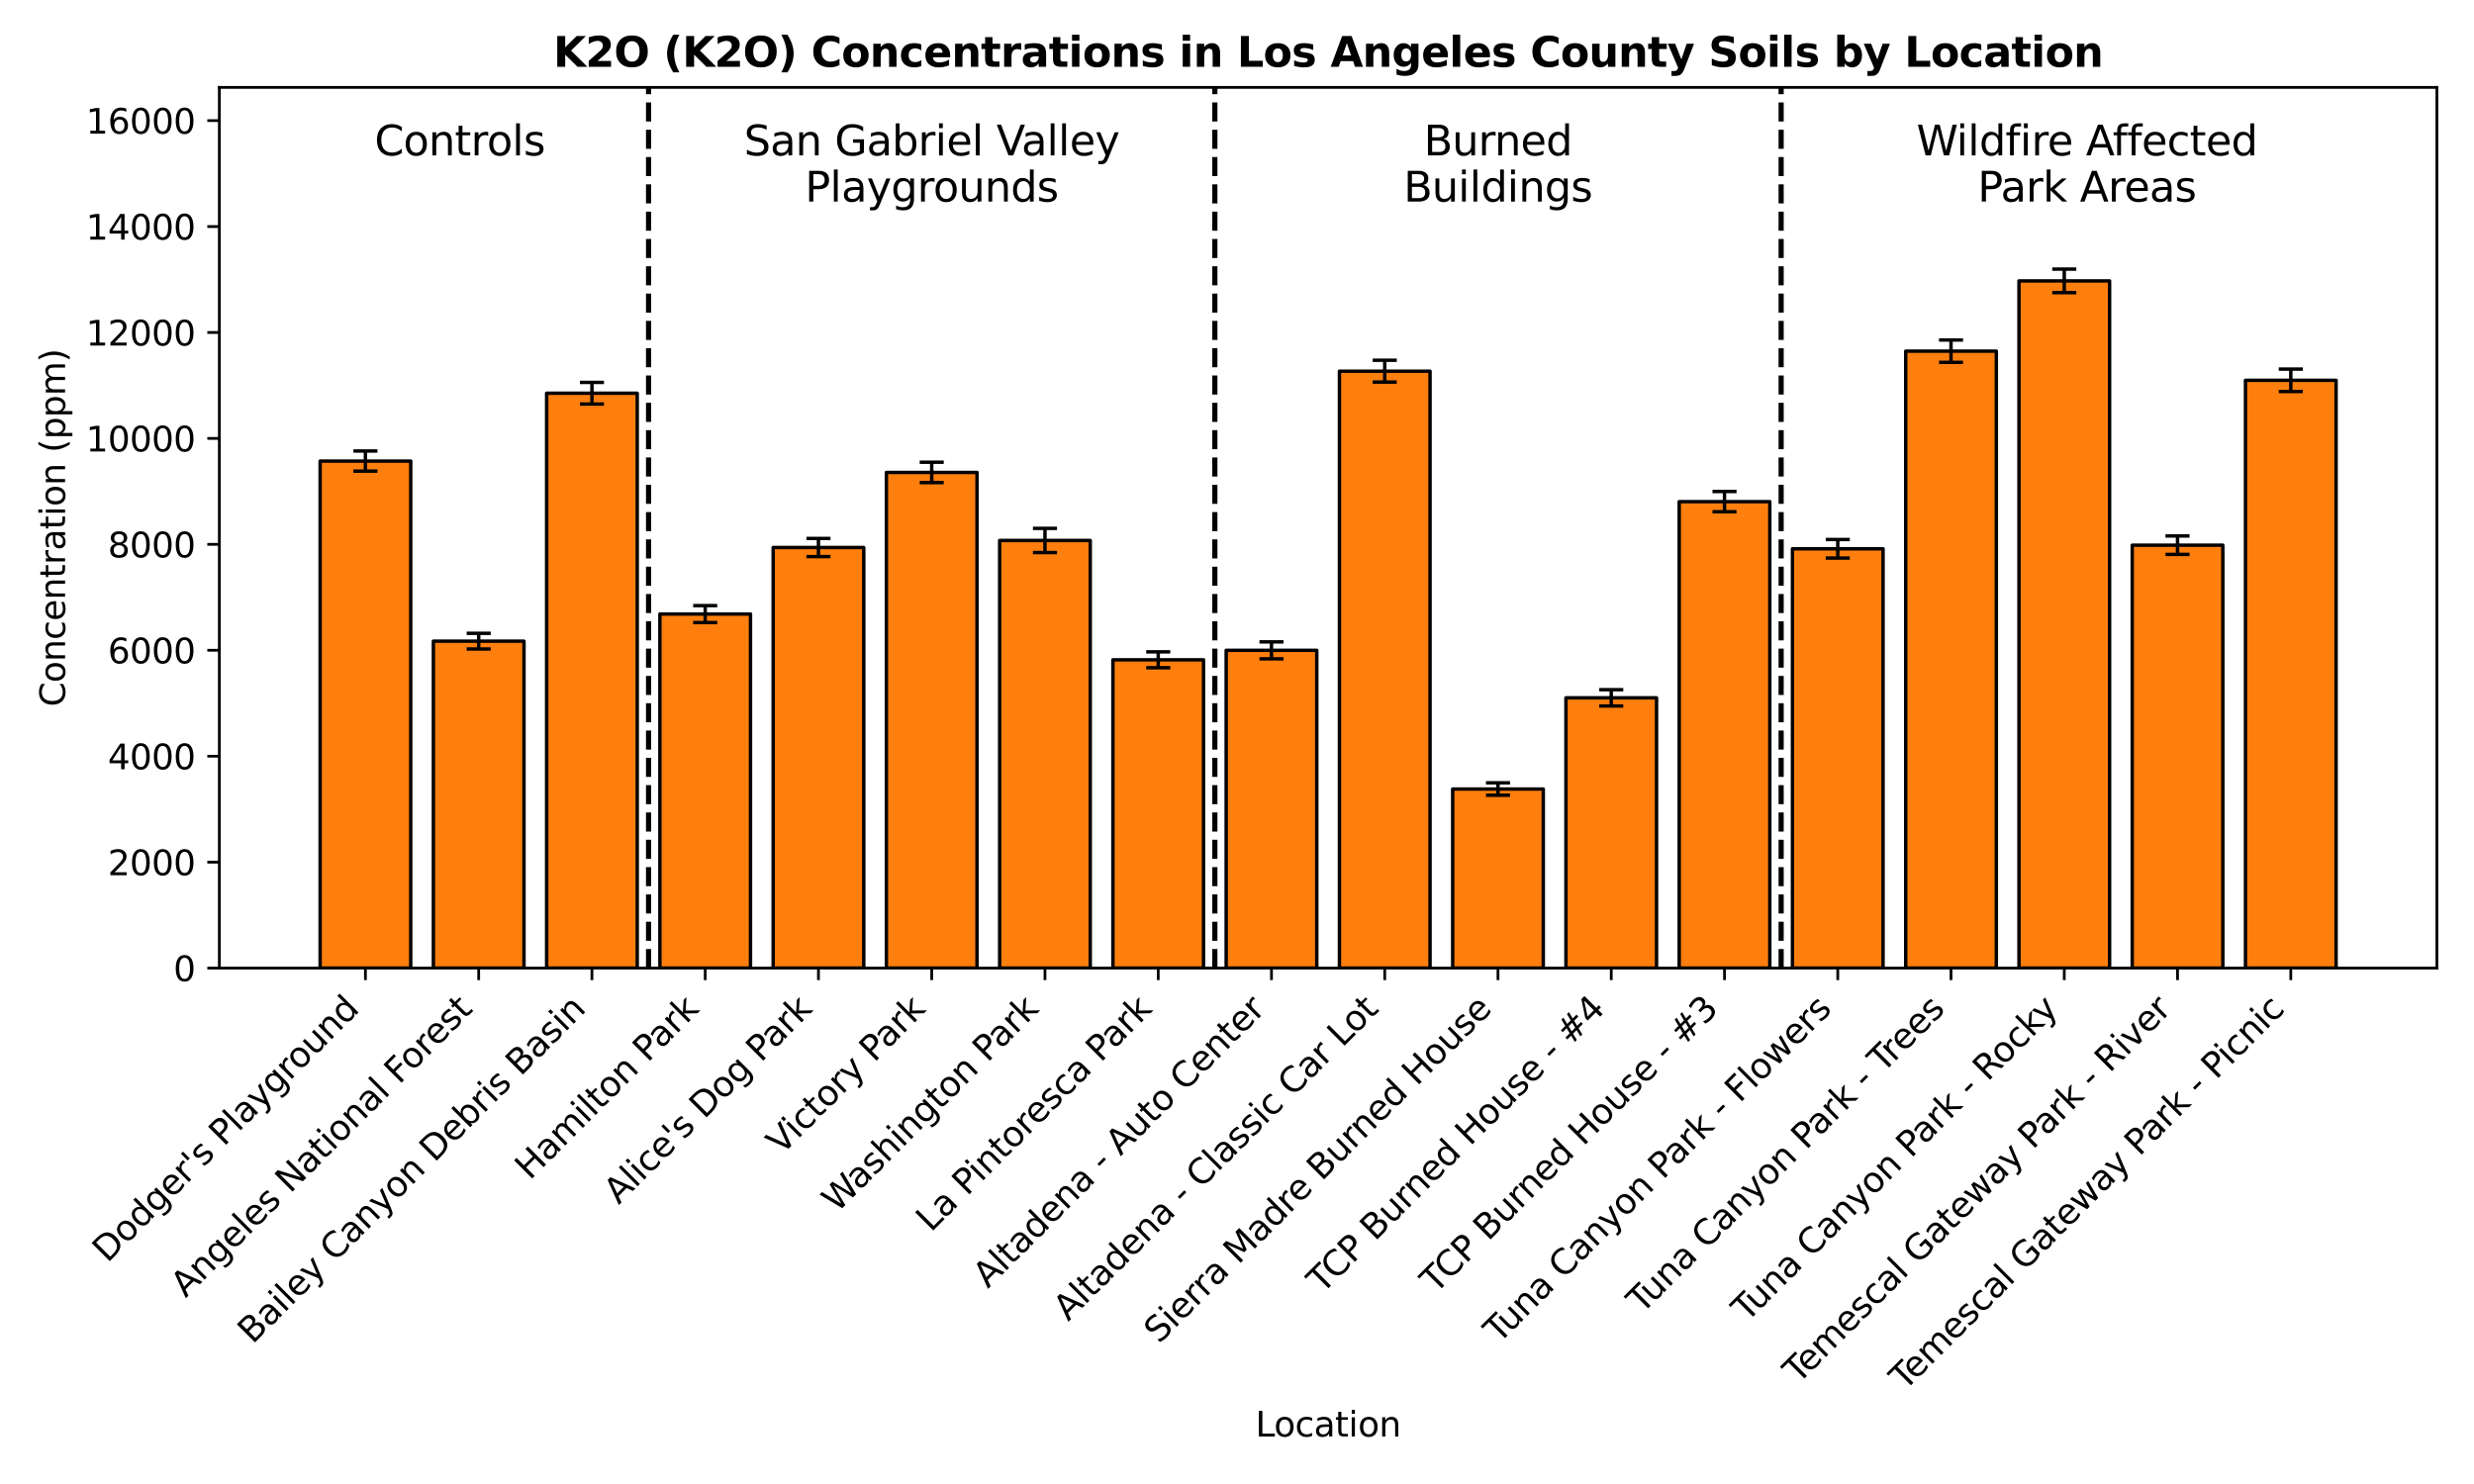 <?xml version="1.0" encoding="utf-8" standalone="no"?>
<!DOCTYPE svg PUBLIC "-//W3C//DTD SVG 1.1//EN"
  "http://www.w3.org/Graphics/SVG/1.1/DTD/svg11.dtd">
<svg xmlns:xlink="http://www.w3.org/1999/xlink" width="720pt" height="432pt" viewBox="0 0 720 432" xmlns="http://www.w3.org/2000/svg" version="1.1">
 <defs>
  <style type="text/css">*{stroke-linejoin: round; stroke-linecap: butt}</style>
 </defs>
 <g id="figure_1">
  <g id="patch_1">
   <path d="M 0 432 
L 720 432 
L 720 0 
L 0 0 
z
" style="fill: #ffffff"/>
  </g>
  <g id="axes_1">
   <g id="patch_2">
    <path d="M 63.83 281.814 
L 709.2 281.814 
L 709.2 25.44 
L 63.83 25.44 
z
" style="fill: #ffffff"/>
   </g>
   <g id="patch_3">
    <path d="M 93.165 281.814 
L 119.534 281.814 
L 119.534 134.222 
L 93.165 134.222 
z
" clip-path="url(#pdb736403f6)" style="fill: #ff7f0e; stroke: #000000; stroke-linejoin: miter"/>
   </g>
   <g id="patch_4">
    <path d="M 126.126 281.814 
L 152.494 281.814 
L 152.494 186.647 
L 126.126 186.647 
z
" clip-path="url(#pdb736403f6)" style="fill: #ff7f0e; stroke: #000000; stroke-linejoin: miter"/>
   </g>
   <g id="patch_5">
    <path d="M 159.086 281.814 
L 185.455 281.814 
L 185.455 114.47 
L 159.086 114.47 
z
" clip-path="url(#pdb736403f6)" style="fill: #ff7f0e; stroke: #000000; stroke-linejoin: miter"/>
   </g>
   <g id="patch_6">
    <path d="M 192.047 281.814 
L 218.416 281.814 
L 218.416 178.752 
L 192.047 178.752 
z
" clip-path="url(#pdb736403f6)" style="fill: #ff7f0e; stroke: #000000; stroke-linejoin: miter"/>
   </g>
   <g id="patch_7">
    <path d="M 225.008 281.814 
L 251.376 281.814 
L 251.376 159.386 
L 225.008 159.386 
z
" clip-path="url(#pdb736403f6)" style="fill: #ff7f0e; stroke: #000000; stroke-linejoin: miter"/>
   </g>
   <g id="patch_8">
    <path d="M 257.968 281.814 
L 284.337 281.814 
L 284.337 137.521 
L 257.968 137.521 
z
" clip-path="url(#pdb736403f6)" style="fill: #ff7f0e; stroke: #000000; stroke-linejoin: miter"/>
   </g>
   <g id="patch_9">
    <path d="M 290.929 281.814 
L 317.298 281.814 
L 317.298 157.335 
L 290.929 157.335 
z
" clip-path="url(#pdb736403f6)" style="fill: #ff7f0e; stroke: #000000; stroke-linejoin: miter"/>
   </g>
   <g id="patch_10">
    <path d="M 323.89 281.814 
L 350.258 281.814 
L 350.258 192.074 
L 323.89 192.074 
z
" clip-path="url(#pdb736403f6)" style="fill: #ff7f0e; stroke: #000000; stroke-linejoin: miter"/>
   </g>
   <g id="patch_11">
    <path d="M 356.85 281.814 
L 383.219 281.814 
L 383.219 189.314 
L 356.85 189.314 
z
" clip-path="url(#pdb736403f6)" style="fill: #ff7f0e; stroke: #000000; stroke-linejoin: miter"/>
   </g>
   <g id="patch_12">
    <path d="M 389.811 281.814 
L 416.18 281.814 
L 416.18 108.055 
L 389.811 108.055 
z
" clip-path="url(#pdb736403f6)" style="fill: #ff7f0e; stroke: #000000; stroke-linejoin: miter"/>
   </g>
   <g id="patch_13">
    <path d="M 422.772 281.814 
L 449.14 281.814 
L 449.14 229.697 
L 422.772 229.697 
z
" clip-path="url(#pdb736403f6)" style="fill: #ff7f0e; stroke: #000000; stroke-linejoin: miter"/>
   </g>
   <g id="patch_14">
    <path d="M 455.732 281.814 
L 482.101 281.814 
L 482.101 203.145 
L 455.732 203.145 
z
" clip-path="url(#pdb736403f6)" style="fill: #ff7f0e; stroke: #000000; stroke-linejoin: miter"/>
   </g>
   <g id="patch_15">
    <path d="M 488.693 281.814 
L 515.062 281.814 
L 515.062 146.033 
L 488.693 146.033 
z
" clip-path="url(#pdb736403f6)" style="fill: #ff7f0e; stroke: #000000; stroke-linejoin: miter"/>
   </g>
   <g id="patch_16">
    <path d="M 521.654 281.814 
L 548.022 281.814 
L 548.022 159.756 
L 521.654 159.756 
z
" clip-path="url(#pdb736403f6)" style="fill: #ff7f0e; stroke: #000000; stroke-linejoin: miter"/>
   </g>
   <g id="patch_17">
    <path d="M 554.614 281.814 
L 580.983 281.814 
L 580.983 102.227 
L 554.614 102.227 
z
" clip-path="url(#pdb736403f6)" style="fill: #ff7f0e; stroke: #000000; stroke-linejoin: miter"/>
   </g>
   <g id="patch_18">
    <path d="M 587.575 281.814 
L 613.944 281.814 
L 613.944 81.766 
L 587.575 81.766 
z
" clip-path="url(#pdb736403f6)" style="fill: #ff7f0e; stroke: #000000; stroke-linejoin: miter"/>
   </g>
   <g id="patch_19">
    <path d="M 620.536 281.814 
L 646.904 281.814 
L 646.904 158.707 
L 620.536 158.707 
z
" clip-path="url(#pdb736403f6)" style="fill: #ff7f0e; stroke: #000000; stroke-linejoin: miter"/>
   </g>
   <g id="patch_20">
    <path d="M 653.496 281.814 
L 679.865 281.814 
L 679.865 110.707 
L 653.496 110.707 
z
" clip-path="url(#pdb736403f6)" style="fill: #ff7f0e; stroke: #000000; stroke-linejoin: miter"/>
   </g>
   <g id="matplotlib.axis_1">
    <g id="xtick_1">
     <g id="line2d_1">
      <defs>
       <path id="m812383da15" d="M 0 0 
L 0 3.5 
" style="stroke: #000000; stroke-width: 0.8"/>
      </defs>
      <g>
       <use xlink:href="#m812383da15" x="106.349" y="281.814" style="stroke: #000000; stroke-width: 0.8"/>
      </g>
     </g>
     <g id="text_1">
      <!-- Dodger's Playground -->
      <g transform="translate(31.236 367.83) rotate(-45) scale(0.1 -0.1)">
       <defs>
        <path id="DejaVuSans-44" d="M 1259 4147 
L 1259 519 
L 2022 519 
Q 2988 519 3436 956 
Q 3884 1394 3884 2338 
Q 3884 3275 3436 3711 
Q 2988 4147 2022 4147 
L 1259 4147 
z
M 628 4666 
L 1925 4666 
Q 3281 4666 3915 4102 
Q 4550 3538 4550 2338 
Q 4550 1131 3912 565 
Q 3275 0 1925 0 
L 628 0 
L 628 4666 
z
" transform="scale(0.016)"/>
        <path id="DejaVuSans-6f" d="M 1959 3097 
Q 1497 3097 1228 2736 
Q 959 2375 959 1747 
Q 959 1119 1226 758 
Q 1494 397 1959 397 
Q 2419 397 2687 759 
Q 2956 1122 2956 1747 
Q 2956 2369 2687 2733 
Q 2419 3097 1959 3097 
z
M 1959 3584 
Q 2709 3584 3137 3096 
Q 3566 2609 3566 1747 
Q 3566 888 3137 398 
Q 2709 -91 1959 -91 
Q 1206 -91 779 398 
Q 353 888 353 1747 
Q 353 2609 779 3096 
Q 1206 3584 1959 3584 
z
" transform="scale(0.016)"/>
        <path id="DejaVuSans-64" d="M 2906 2969 
L 2906 4863 
L 3481 4863 
L 3481 0 
L 2906 0 
L 2906 525 
Q 2725 213 2448 61 
Q 2172 -91 1784 -91 
Q 1150 -91 751 415 
Q 353 922 353 1747 
Q 353 2572 751 3078 
Q 1150 3584 1784 3584 
Q 2172 3584 2448 3432 
Q 2725 3281 2906 2969 
z
M 947 1747 
Q 947 1113 1208 752 
Q 1469 391 1925 391 
Q 2381 391 2643 752 
Q 2906 1113 2906 1747 
Q 2906 2381 2643 2742 
Q 2381 3103 1925 3103 
Q 1469 3103 1208 2742 
Q 947 2381 947 1747 
z
" transform="scale(0.016)"/>
        <path id="DejaVuSans-67" d="M 2906 1791 
Q 2906 2416 2648 2759 
Q 2391 3103 1925 3103 
Q 1463 3103 1205 2759 
Q 947 2416 947 1791 
Q 947 1169 1205 825 
Q 1463 481 1925 481 
Q 2391 481 2648 825 
Q 2906 1169 2906 1791 
z
M 3481 434 
Q 3481 -459 3084 -895 
Q 2688 -1331 1869 -1331 
Q 1566 -1331 1297 -1286 
Q 1028 -1241 775 -1147 
L 775 -588 
Q 1028 -725 1275 -790 
Q 1522 -856 1778 -856 
Q 2344 -856 2625 -561 
Q 2906 -266 2906 331 
L 2906 616 
Q 2728 306 2450 153 
Q 2172 0 1784 0 
Q 1141 0 747 490 
Q 353 981 353 1791 
Q 353 2603 747 3093 
Q 1141 3584 1784 3584 
Q 2172 3584 2450 3431 
Q 2728 3278 2906 2969 
L 2906 3500 
L 3481 3500 
L 3481 434 
z
" transform="scale(0.016)"/>
        <path id="DejaVuSans-65" d="M 3597 1894 
L 3597 1613 
L 953 1613 
Q 991 1019 1311 708 
Q 1631 397 2203 397 
Q 2534 397 2845 478 
Q 3156 559 3463 722 
L 3463 178 
Q 3153 47 2828 -22 
Q 2503 -91 2169 -91 
Q 1331 -91 842 396 
Q 353 884 353 1716 
Q 353 2575 817 3079 
Q 1281 3584 2069 3584 
Q 2775 3584 3186 3129 
Q 3597 2675 3597 1894 
z
M 3022 2063 
Q 3016 2534 2758 2815 
Q 2500 3097 2075 3097 
Q 1594 3097 1305 2825 
Q 1016 2553 972 2059 
L 3022 2063 
z
" transform="scale(0.016)"/>
        <path id="DejaVuSans-72" d="M 2631 2963 
Q 2534 3019 2420 3045 
Q 2306 3072 2169 3072 
Q 1681 3072 1420 2755 
Q 1159 2438 1159 1844 
L 1159 0 
L 581 0 
L 581 3500 
L 1159 3500 
L 1159 2956 
Q 1341 3275 1631 3429 
Q 1922 3584 2338 3584 
Q 2397 3584 2469 3576 
Q 2541 3569 2628 3553 
L 2631 2963 
z
" transform="scale(0.016)"/>
        <path id="DejaVuSans-27" d="M 1147 4666 
L 1147 2931 
L 616 2931 
L 616 4666 
L 1147 4666 
z
" transform="scale(0.016)"/>
        <path id="DejaVuSans-73" d="M 2834 3397 
L 2834 2853 
Q 2591 2978 2328 3040 
Q 2066 3103 1784 3103 
Q 1356 3103 1142 2972 
Q 928 2841 928 2578 
Q 928 2378 1081 2264 
Q 1234 2150 1697 2047 
L 1894 2003 
Q 2506 1872 2764 1633 
Q 3022 1394 3022 966 
Q 3022 478 2636 193 
Q 2250 -91 1575 -91 
Q 1294 -91 989 -36 
Q 684 19 347 128 
L 347 722 
Q 666 556 975 473 
Q 1284 391 1588 391 
Q 1994 391 2212 530 
Q 2431 669 2431 922 
Q 2431 1156 2273 1281 
Q 2116 1406 1581 1522 
L 1381 1569 
Q 847 1681 609 1914 
Q 372 2147 372 2553 
Q 372 3047 722 3315 
Q 1072 3584 1716 3584 
Q 2034 3584 2315 3537 
Q 2597 3491 2834 3397 
z
" transform="scale(0.016)"/>
        <path id="DejaVuSans-20" transform="scale(0.016)"/>
        <path id="DejaVuSans-50" d="M 1259 4147 
L 1259 2394 
L 2053 2394 
Q 2494 2394 2734 2622 
Q 2975 2850 2975 3272 
Q 2975 3691 2734 3919 
Q 2494 4147 2053 4147 
L 1259 4147 
z
M 628 4666 
L 2053 4666 
Q 2838 4666 3239 4311 
Q 3641 3956 3641 3272 
Q 3641 2581 3239 2228 
Q 2838 1875 2053 1875 
L 1259 1875 
L 1259 0 
L 628 0 
L 628 4666 
z
" transform="scale(0.016)"/>
        <path id="DejaVuSans-6c" d="M 603 4863 
L 1178 4863 
L 1178 0 
L 603 0 
L 603 4863 
z
" transform="scale(0.016)"/>
        <path id="DejaVuSans-61" d="M 2194 1759 
Q 1497 1759 1228 1600 
Q 959 1441 959 1056 
Q 959 750 1161 570 
Q 1363 391 1709 391 
Q 2188 391 2477 730 
Q 2766 1069 2766 1631 
L 2766 1759 
L 2194 1759 
z
M 3341 1997 
L 3341 0 
L 2766 0 
L 2766 531 
Q 2569 213 2275 61 
Q 1981 -91 1556 -91 
Q 1019 -91 701 211 
Q 384 513 384 1019 
Q 384 1609 779 1909 
Q 1175 2209 1959 2209 
L 2766 2209 
L 2766 2266 
Q 2766 2663 2505 2880 
Q 2244 3097 1772 3097 
Q 1472 3097 1187 3025 
Q 903 2953 641 2809 
L 641 3341 
Q 956 3463 1253 3523 
Q 1550 3584 1831 3584 
Q 2591 3584 2966 3190 
Q 3341 2797 3341 1997 
z
" transform="scale(0.016)"/>
        <path id="DejaVuSans-79" d="M 2059 -325 
Q 1816 -950 1584 -1140 
Q 1353 -1331 966 -1331 
L 506 -1331 
L 506 -850 
L 844 -850 
Q 1081 -850 1212 -737 
Q 1344 -625 1503 -206 
L 1606 56 
L 191 3500 
L 800 3500 
L 1894 763 
L 2988 3500 
L 3597 3500 
L 2059 -325 
z
" transform="scale(0.016)"/>
        <path id="DejaVuSans-75" d="M 544 1381 
L 544 3500 
L 1119 3500 
L 1119 1403 
Q 1119 906 1312 657 
Q 1506 409 1894 409 
Q 2359 409 2629 706 
Q 2900 1003 2900 1516 
L 2900 3500 
L 3475 3500 
L 3475 0 
L 2900 0 
L 2900 538 
Q 2691 219 2414 64 
Q 2138 -91 1772 -91 
Q 1169 -91 856 284 
Q 544 659 544 1381 
z
M 1991 3584 
L 1991 3584 
z
" transform="scale(0.016)"/>
        <path id="DejaVuSans-6e" d="M 3513 2113 
L 3513 0 
L 2938 0 
L 2938 2094 
Q 2938 2591 2744 2837 
Q 2550 3084 2163 3084 
Q 1697 3084 1428 2787 
Q 1159 2491 1159 1978 
L 1159 0 
L 581 0 
L 581 3500 
L 1159 3500 
L 1159 2956 
Q 1366 3272 1645 3428 
Q 1925 3584 2291 3584 
Q 2894 3584 3203 3211 
Q 3513 2838 3513 2113 
z
" transform="scale(0.016)"/>
       </defs>
       <use xlink:href="#DejaVuSans-44"/>
       <use xlink:href="#DejaVuSans-6f" transform="translate(77.002 0)"/>
       <use xlink:href="#DejaVuSans-64" transform="translate(138.184 0)"/>
       <use xlink:href="#DejaVuSans-67" transform="translate(201.66 0)"/>
       <use xlink:href="#DejaVuSans-65" transform="translate(265.137 0)"/>
       <use xlink:href="#DejaVuSans-72" transform="translate(326.66 0)"/>
       <use xlink:href="#DejaVuSans-27" transform="translate(367.773 0)"/>
       <use xlink:href="#DejaVuSans-73" transform="translate(395.264 0)"/>
       <use xlink:href="#DejaVuSans-20" transform="translate(447.363 0)"/>
       <use xlink:href="#DejaVuSans-50" transform="translate(479.15 0)"/>
       <use xlink:href="#DejaVuSans-6c" transform="translate(539.453 0)"/>
       <use xlink:href="#DejaVuSans-61" transform="translate(567.236 0)"/>
       <use xlink:href="#DejaVuSans-79" transform="translate(628.516 0)"/>
       <use xlink:href="#DejaVuSans-67" transform="translate(687.695 0)"/>
       <use xlink:href="#DejaVuSans-72" transform="translate(751.172 0)"/>
       <use xlink:href="#DejaVuSans-6f" transform="translate(790.035 0)"/>
       <use xlink:href="#DejaVuSans-75" transform="translate(851.217 0)"/>
       <use xlink:href="#DejaVuSans-6e" transform="translate(914.596 0)"/>
       <use xlink:href="#DejaVuSans-64" transform="translate(977.975 0)"/>
      </g>
     </g>
    </g>
    <g id="xtick_2">
     <g id="line2d_2">
      <g>
       <use xlink:href="#m812383da15" x="139.31" y="281.814" style="stroke: #000000; stroke-width: 0.8"/>
      </g>
     </g>
     <g id="text_2">
      <!-- Angeles National Forest -->
      <g transform="translate(54.031 377.996) rotate(-45) scale(0.1 -0.1)">
       <defs>
        <path id="DejaVuSans-41" d="M 2188 4044 
L 1331 1722 
L 3047 1722 
L 2188 4044 
z
M 1831 4666 
L 2547 4666 
L 4325 0 
L 3669 0 
L 3244 1197 
L 1141 1197 
L 716 0 
L 50 0 
L 1831 4666 
z
" transform="scale(0.016)"/>
        <path id="DejaVuSans-4e" d="M 628 4666 
L 1478 4666 
L 3547 763 
L 3547 4666 
L 4159 4666 
L 4159 0 
L 3309 0 
L 1241 3903 
L 1241 0 
L 628 0 
L 628 4666 
z
" transform="scale(0.016)"/>
        <path id="DejaVuSans-74" d="M 1172 4494 
L 1172 3500 
L 2356 3500 
L 2356 3053 
L 1172 3053 
L 1172 1153 
Q 1172 725 1289 603 
Q 1406 481 1766 481 
L 2356 481 
L 2356 0 
L 1766 0 
Q 1100 0 847 248 
Q 594 497 594 1153 
L 594 3053 
L 172 3053 
L 172 3500 
L 594 3500 
L 594 4494 
L 1172 4494 
z
" transform="scale(0.016)"/>
        <path id="DejaVuSans-69" d="M 603 3500 
L 1178 3500 
L 1178 0 
L 603 0 
L 603 3500 
z
M 603 4863 
L 1178 4863 
L 1178 4134 
L 603 4134 
L 603 4863 
z
" transform="scale(0.016)"/>
        <path id="DejaVuSans-46" d="M 628 4666 
L 3309 4666 
L 3309 4134 
L 1259 4134 
L 1259 2759 
L 3109 2759 
L 3109 2228 
L 1259 2228 
L 1259 0 
L 628 0 
L 628 4666 
z
" transform="scale(0.016)"/>
       </defs>
       <use xlink:href="#DejaVuSans-41"/>
       <use xlink:href="#DejaVuSans-6e" transform="translate(68.408 0)"/>
       <use xlink:href="#DejaVuSans-67" transform="translate(131.787 0)"/>
       <use xlink:href="#DejaVuSans-65" transform="translate(195.264 0)"/>
       <use xlink:href="#DejaVuSans-6c" transform="translate(256.787 0)"/>
       <use xlink:href="#DejaVuSans-65" transform="translate(284.57 0)"/>
       <use xlink:href="#DejaVuSans-73" transform="translate(346.094 0)"/>
       <use xlink:href="#DejaVuSans-20" transform="translate(398.193 0)"/>
       <use xlink:href="#DejaVuSans-4e" transform="translate(429.98 0)"/>
       <use xlink:href="#DejaVuSans-61" transform="translate(504.785 0)"/>
       <use xlink:href="#DejaVuSans-74" transform="translate(566.064 0)"/>
       <use xlink:href="#DejaVuSans-69" transform="translate(605.273 0)"/>
       <use xlink:href="#DejaVuSans-6f" transform="translate(633.057 0)"/>
       <use xlink:href="#DejaVuSans-6e" transform="translate(694.238 0)"/>
       <use xlink:href="#DejaVuSans-61" transform="translate(757.617 0)"/>
       <use xlink:href="#DejaVuSans-6c" transform="translate(818.896 0)"/>
       <use xlink:href="#DejaVuSans-20" transform="translate(846.68 0)"/>
       <use xlink:href="#DejaVuSans-46" transform="translate(878.467 0)"/>
       <use xlink:href="#DejaVuSans-6f" transform="translate(932.361 0)"/>
       <use xlink:href="#DejaVuSans-72" transform="translate(993.543 0)"/>
       <use xlink:href="#DejaVuSans-65" transform="translate(1032.406 0)"/>
       <use xlink:href="#DejaVuSans-73" transform="translate(1093.93 0)"/>
       <use xlink:href="#DejaVuSans-74" transform="translate(1146.029 0)"/>
      </g>
     </g>
    </g>
    <g id="xtick_3">
     <g id="line2d_3">
      <g>
       <use xlink:href="#m812383da15" x="172.271" y="281.814" style="stroke: #000000; stroke-width: 0.8"/>
      </g>
     </g>
     <g id="text_3">
      <!-- Bailey Canyon Debris Basin -->
      <g transform="translate(73.51 391.477) rotate(-45) scale(0.1 -0.1)">
       <defs>
        <path id="DejaVuSans-42" d="M 1259 2228 
L 1259 519 
L 2272 519 
Q 2781 519 3026 730 
Q 3272 941 3272 1375 
Q 3272 1813 3026 2020 
Q 2781 2228 2272 2228 
L 1259 2228 
z
M 1259 4147 
L 1259 2741 
L 2194 2741 
Q 2656 2741 2882 2914 
Q 3109 3088 3109 3444 
Q 3109 3797 2882 3972 
Q 2656 4147 2194 4147 
L 1259 4147 
z
M 628 4666 
L 2241 4666 
Q 2963 4666 3353 4366 
Q 3744 4066 3744 3513 
Q 3744 3084 3544 2831 
Q 3344 2578 2956 2516 
Q 3422 2416 3680 2098 
Q 3938 1781 3938 1306 
Q 3938 681 3513 340 
Q 3088 0 2303 0 
L 628 0 
L 628 4666 
z
" transform="scale(0.016)"/>
        <path id="DejaVuSans-43" d="M 4122 4306 
L 4122 3641 
Q 3803 3938 3442 4084 
Q 3081 4231 2675 4231 
Q 1875 4231 1450 3742 
Q 1025 3253 1025 2328 
Q 1025 1406 1450 917 
Q 1875 428 2675 428 
Q 3081 428 3442 575 
Q 3803 722 4122 1019 
L 4122 359 
Q 3791 134 3420 21 
Q 3050 -91 2638 -91 
Q 1578 -91 968 557 
Q 359 1206 359 2328 
Q 359 3453 968 4101 
Q 1578 4750 2638 4750 
Q 3056 4750 3426 4639 
Q 3797 4528 4122 4306 
z
" transform="scale(0.016)"/>
        <path id="DejaVuSans-62" d="M 3116 1747 
Q 3116 2381 2855 2742 
Q 2594 3103 2138 3103 
Q 1681 3103 1420 2742 
Q 1159 2381 1159 1747 
Q 1159 1113 1420 752 
Q 1681 391 2138 391 
Q 2594 391 2855 752 
Q 3116 1113 3116 1747 
z
M 1159 2969 
Q 1341 3281 1617 3432 
Q 1894 3584 2278 3584 
Q 2916 3584 3314 3078 
Q 3713 2572 3713 1747 
Q 3713 922 3314 415 
Q 2916 -91 2278 -91 
Q 1894 -91 1617 61 
Q 1341 213 1159 525 
L 1159 0 
L 581 0 
L 581 4863 
L 1159 4863 
L 1159 2969 
z
" transform="scale(0.016)"/>
       </defs>
       <use xlink:href="#DejaVuSans-42"/>
       <use xlink:href="#DejaVuSans-61" transform="translate(68.604 0)"/>
       <use xlink:href="#DejaVuSans-69" transform="translate(129.883 0)"/>
       <use xlink:href="#DejaVuSans-6c" transform="translate(157.666 0)"/>
       <use xlink:href="#DejaVuSans-65" transform="translate(185.449 0)"/>
       <use xlink:href="#DejaVuSans-79" transform="translate(246.973 0)"/>
       <use xlink:href="#DejaVuSans-20" transform="translate(306.152 0)"/>
       <use xlink:href="#DejaVuSans-43" transform="translate(337.939 0)"/>
       <use xlink:href="#DejaVuSans-61" transform="translate(407.764 0)"/>
       <use xlink:href="#DejaVuSans-6e" transform="translate(469.043 0)"/>
       <use xlink:href="#DejaVuSans-79" transform="translate(532.422 0)"/>
       <use xlink:href="#DejaVuSans-6f" transform="translate(591.602 0)"/>
       <use xlink:href="#DejaVuSans-6e" transform="translate(652.783 0)"/>
       <use xlink:href="#DejaVuSans-20" transform="translate(716.162 0)"/>
       <use xlink:href="#DejaVuSans-44" transform="translate(747.949 0)"/>
       <use xlink:href="#DejaVuSans-65" transform="translate(824.951 0)"/>
       <use xlink:href="#DejaVuSans-62" transform="translate(886.475 0)"/>
       <use xlink:href="#DejaVuSans-72" transform="translate(949.951 0)"/>
       <use xlink:href="#DejaVuSans-69" transform="translate(991.064 0)"/>
       <use xlink:href="#DejaVuSans-73" transform="translate(1018.848 0)"/>
       <use xlink:href="#DejaVuSans-20" transform="translate(1070.947 0)"/>
       <use xlink:href="#DejaVuSans-42" transform="translate(1102.734 0)"/>
       <use xlink:href="#DejaVuSans-61" transform="translate(1171.338 0)"/>
       <use xlink:href="#DejaVuSans-73" transform="translate(1232.617 0)"/>
       <use xlink:href="#DejaVuSans-69" transform="translate(1284.717 0)"/>
       <use xlink:href="#DejaVuSans-6e" transform="translate(1312.5 0)"/>
      </g>
     </g>
    </g>
    <g id="xtick_4">
     <g id="line2d_4">
      <g>
       <use xlink:href="#m812383da15" x="205.231" y="281.814" style="stroke: #000000; stroke-width: 0.8"/>
      </g>
     </g>
     <g id="text_4">
      <!-- Hamilton Park -->
      <g transform="translate(154.186 343.762) rotate(-45) scale(0.1 -0.1)">
       <defs>
        <path id="DejaVuSans-48" d="M 628 4666 
L 1259 4666 
L 1259 2753 
L 3553 2753 
L 3553 4666 
L 4184 4666 
L 4184 0 
L 3553 0 
L 3553 2222 
L 1259 2222 
L 1259 0 
L 628 0 
L 628 4666 
z
" transform="scale(0.016)"/>
        <path id="DejaVuSans-6d" d="M 3328 2828 
Q 3544 3216 3844 3400 
Q 4144 3584 4550 3584 
Q 5097 3584 5394 3201 
Q 5691 2819 5691 2113 
L 5691 0 
L 5113 0 
L 5113 2094 
Q 5113 2597 4934 2840 
Q 4756 3084 4391 3084 
Q 3944 3084 3684 2787 
Q 3425 2491 3425 1978 
L 3425 0 
L 2847 0 
L 2847 2094 
Q 2847 2600 2669 2842 
Q 2491 3084 2119 3084 
Q 1678 3084 1418 2786 
Q 1159 2488 1159 1978 
L 1159 0 
L 581 0 
L 581 3500 
L 1159 3500 
L 1159 2956 
Q 1356 3278 1631 3431 
Q 1906 3584 2284 3584 
Q 2666 3584 2933 3390 
Q 3200 3197 3328 2828 
z
" transform="scale(0.016)"/>
        <path id="DejaVuSans-6b" d="M 581 4863 
L 1159 4863 
L 1159 1991 
L 2875 3500 
L 3609 3500 
L 1753 1863 
L 3688 0 
L 2938 0 
L 1159 1709 
L 1159 0 
L 581 0 
L 581 4863 
z
" transform="scale(0.016)"/>
       </defs>
       <use xlink:href="#DejaVuSans-48"/>
       <use xlink:href="#DejaVuSans-61" transform="translate(75.195 0)"/>
       <use xlink:href="#DejaVuSans-6d" transform="translate(136.475 0)"/>
       <use xlink:href="#DejaVuSans-69" transform="translate(233.887 0)"/>
       <use xlink:href="#DejaVuSans-6c" transform="translate(261.67 0)"/>
       <use xlink:href="#DejaVuSans-74" transform="translate(289.453 0)"/>
       <use xlink:href="#DejaVuSans-6f" transform="translate(328.662 0)"/>
       <use xlink:href="#DejaVuSans-6e" transform="translate(389.844 0)"/>
       <use xlink:href="#DejaVuSans-20" transform="translate(453.223 0)"/>
       <use xlink:href="#DejaVuSans-50" transform="translate(485.01 0)"/>
       <use xlink:href="#DejaVuSans-61" transform="translate(540.812 0)"/>
       <use xlink:href="#DejaVuSans-72" transform="translate(602.092 0)"/>
       <use xlink:href="#DejaVuSans-6b" transform="translate(643.205 0)"/>
      </g>
     </g>
    </g>
    <g id="xtick_5">
     <g id="line2d_5">
      <g>
       <use xlink:href="#m812383da15" x="238.192" y="281.814" style="stroke: #000000; stroke-width: 0.8"/>
      </g>
     </g>
     <g id="text_5">
      <!-- Alice's Dog Park -->
      <g transform="translate(180.055 350.854) rotate(-45) scale(0.1 -0.1)">
       <defs>
        <path id="DejaVuSans-63" d="M 3122 3366 
L 3122 2828 
Q 2878 2963 2633 3030 
Q 2388 3097 2138 3097 
Q 1578 3097 1268 2742 
Q 959 2388 959 1747 
Q 959 1106 1268 751 
Q 1578 397 2138 397 
Q 2388 397 2633 464 
Q 2878 531 3122 666 
L 3122 134 
Q 2881 22 2623 -34 
Q 2366 -91 2075 -91 
Q 1284 -91 818 406 
Q 353 903 353 1747 
Q 353 2603 823 3093 
Q 1294 3584 2113 3584 
Q 2378 3584 2631 3529 
Q 2884 3475 3122 3366 
z
" transform="scale(0.016)"/>
       </defs>
       <use xlink:href="#DejaVuSans-41"/>
       <use xlink:href="#DejaVuSans-6c" transform="translate(68.408 0)"/>
       <use xlink:href="#DejaVuSans-69" transform="translate(96.191 0)"/>
       <use xlink:href="#DejaVuSans-63" transform="translate(123.975 0)"/>
       <use xlink:href="#DejaVuSans-65" transform="translate(178.955 0)"/>
       <use xlink:href="#DejaVuSans-27" transform="translate(240.479 0)"/>
       <use xlink:href="#DejaVuSans-73" transform="translate(267.969 0)"/>
       <use xlink:href="#DejaVuSans-20" transform="translate(320.068 0)"/>
       <use xlink:href="#DejaVuSans-44" transform="translate(351.855 0)"/>
       <use xlink:href="#DejaVuSans-6f" transform="translate(428.857 0)"/>
       <use xlink:href="#DejaVuSans-67" transform="translate(490.039 0)"/>
       <use xlink:href="#DejaVuSans-20" transform="translate(553.516 0)"/>
       <use xlink:href="#DejaVuSans-50" transform="translate(585.303 0)"/>
       <use xlink:href="#DejaVuSans-61" transform="translate(641.105 0)"/>
       <use xlink:href="#DejaVuSans-72" transform="translate(702.385 0)"/>
       <use xlink:href="#DejaVuSans-6b" transform="translate(743.498 0)"/>
      </g>
     </g>
    </g>
    <g id="xtick_6">
     <g id="line2d_6">
      <g>
       <use xlink:href="#m812383da15" x="271.153" y="281.814" style="stroke: #000000; stroke-width: 0.8"/>
      </g>
     </g>
     <g id="text_6">
      <!-- Victory Park -->
      <g transform="translate(227.434 336.435) rotate(-45) scale(0.1 -0.1)">
       <defs>
        <path id="DejaVuSans-56" d="M 1831 0 
L 50 4666 
L 709 4666 
L 2188 738 
L 3669 4666 
L 4325 4666 
L 2547 0 
L 1831 0 
z
" transform="scale(0.016)"/>
       </defs>
       <use xlink:href="#DejaVuSans-56"/>
       <use xlink:href="#DejaVuSans-69" transform="translate(66.158 0)"/>
       <use xlink:href="#DejaVuSans-63" transform="translate(93.941 0)"/>
       <use xlink:href="#DejaVuSans-74" transform="translate(148.922 0)"/>
       <use xlink:href="#DejaVuSans-6f" transform="translate(188.131 0)"/>
       <use xlink:href="#DejaVuSans-72" transform="translate(249.312 0)"/>
       <use xlink:href="#DejaVuSans-79" transform="translate(290.426 0)"/>
       <use xlink:href="#DejaVuSans-20" transform="translate(349.605 0)"/>
       <use xlink:href="#DejaVuSans-50" transform="translate(381.393 0)"/>
       <use xlink:href="#DejaVuSans-61" transform="translate(437.195 0)"/>
       <use xlink:href="#DejaVuSans-72" transform="translate(498.475 0)"/>
       <use xlink:href="#DejaVuSans-6b" transform="translate(539.588 0)"/>
      </g>
     </g>
    </g>
    <g id="xtick_7">
     <g id="line2d_7">
      <g>
       <use xlink:href="#m812383da15" x="304.113" y="281.814" style="stroke: #000000; stroke-width: 0.8"/>
      </g>
     </g>
     <g id="text_7">
      <!-- Washington Park -->
      <g transform="translate(243.562 353.268) rotate(-45) scale(0.1 -0.1)">
       <defs>
        <path id="DejaVuSans-57" d="M 213 4666 
L 850 4666 
L 1831 722 
L 2809 4666 
L 3519 4666 
L 4500 722 
L 5478 4666 
L 6119 4666 
L 4947 0 
L 4153 0 
L 3169 4050 
L 2175 0 
L 1381 0 
L 213 4666 
z
" transform="scale(0.016)"/>
        <path id="DejaVuSans-68" d="M 3513 2113 
L 3513 0 
L 2938 0 
L 2938 2094 
Q 2938 2591 2744 2837 
Q 2550 3084 2163 3084 
Q 1697 3084 1428 2787 
Q 1159 2491 1159 1978 
L 1159 0 
L 581 0 
L 581 4863 
L 1159 4863 
L 1159 2956 
Q 1366 3272 1645 3428 
Q 1925 3584 2291 3584 
Q 2894 3584 3203 3211 
Q 3513 2838 3513 2113 
z
" transform="scale(0.016)"/>
       </defs>
       <use xlink:href="#DejaVuSans-57"/>
       <use xlink:href="#DejaVuSans-61" transform="translate(92.502 0)"/>
       <use xlink:href="#DejaVuSans-73" transform="translate(153.781 0)"/>
       <use xlink:href="#DejaVuSans-68" transform="translate(205.881 0)"/>
       <use xlink:href="#DejaVuSans-69" transform="translate(269.26 0)"/>
       <use xlink:href="#DejaVuSans-6e" transform="translate(297.043 0)"/>
       <use xlink:href="#DejaVuSans-67" transform="translate(360.422 0)"/>
       <use xlink:href="#DejaVuSans-74" transform="translate(423.898 0)"/>
       <use xlink:href="#DejaVuSans-6f" transform="translate(463.107 0)"/>
       <use xlink:href="#DejaVuSans-6e" transform="translate(524.289 0)"/>
       <use xlink:href="#DejaVuSans-20" transform="translate(587.668 0)"/>
       <use xlink:href="#DejaVuSans-50" transform="translate(619.455 0)"/>
       <use xlink:href="#DejaVuSans-61" transform="translate(675.258 0)"/>
       <use xlink:href="#DejaVuSans-72" transform="translate(736.537 0)"/>
       <use xlink:href="#DejaVuSans-6b" transform="translate(777.65 0)"/>
      </g>
     </g>
    </g>
    <g id="xtick_8">
     <g id="line2d_8">
      <g>
       <use xlink:href="#m812383da15" x="337.074" y="281.814" style="stroke: #000000; stroke-width: 0.8"/>
      </g>
     </g>
     <g id="text_8">
      <!-- La Pintoresca Park -->
      <g transform="translate(270.903 358.887) rotate(-45) scale(0.1 -0.1)">
       <defs>
        <path id="DejaVuSans-4c" d="M 628 4666 
L 1259 4666 
L 1259 531 
L 3531 531 
L 3531 0 
L 628 0 
L 628 4666 
z
" transform="scale(0.016)"/>
       </defs>
       <use xlink:href="#DejaVuSans-4c"/>
       <use xlink:href="#DejaVuSans-61" transform="translate(55.713 0)"/>
       <use xlink:href="#DejaVuSans-20" transform="translate(116.992 0)"/>
       <use xlink:href="#DejaVuSans-50" transform="translate(148.779 0)"/>
       <use xlink:href="#DejaVuSans-69" transform="translate(206.832 0)"/>
       <use xlink:href="#DejaVuSans-6e" transform="translate(234.615 0)"/>
       <use xlink:href="#DejaVuSans-74" transform="translate(297.994 0)"/>
       <use xlink:href="#DejaVuSans-6f" transform="translate(337.203 0)"/>
       <use xlink:href="#DejaVuSans-72" transform="translate(398.385 0)"/>
       <use xlink:href="#DejaVuSans-65" transform="translate(437.248 0)"/>
       <use xlink:href="#DejaVuSans-73" transform="translate(498.771 0)"/>
       <use xlink:href="#DejaVuSans-63" transform="translate(550.871 0)"/>
       <use xlink:href="#DejaVuSans-61" transform="translate(605.852 0)"/>
       <use xlink:href="#DejaVuSans-20" transform="translate(667.131 0)"/>
       <use xlink:href="#DejaVuSans-50" transform="translate(698.918 0)"/>
       <use xlink:href="#DejaVuSans-61" transform="translate(754.721 0)"/>
       <use xlink:href="#DejaVuSans-72" transform="translate(816 0)"/>
       <use xlink:href="#DejaVuSans-6b" transform="translate(857.113 0)"/>
      </g>
     </g>
    </g>
    <g id="xtick_9">
     <g id="line2d_9">
      <g>
       <use xlink:href="#m812383da15" x="370.035" y="281.814" style="stroke: #000000; stroke-width: 0.8"/>
      </g>
     </g>
     <g id="text_9">
      <!-- Altadena - Auto Center -->
      <g transform="translate(287.493 375.258) rotate(-45) scale(0.1 -0.1)">
       <defs>
        <path id="DejaVuSans-2d" d="M 313 2009 
L 1997 2009 
L 1997 1497 
L 313 1497 
L 313 2009 
z
" transform="scale(0.016)"/>
       </defs>
       <use xlink:href="#DejaVuSans-41"/>
       <use xlink:href="#DejaVuSans-6c" transform="translate(68.408 0)"/>
       <use xlink:href="#DejaVuSans-74" transform="translate(96.191 0)"/>
       <use xlink:href="#DejaVuSans-61" transform="translate(135.4 0)"/>
       <use xlink:href="#DejaVuSans-64" transform="translate(196.68 0)"/>
       <use xlink:href="#DejaVuSans-65" transform="translate(260.156 0)"/>
       <use xlink:href="#DejaVuSans-6e" transform="translate(321.68 0)"/>
       <use xlink:href="#DejaVuSans-61" transform="translate(385.059 0)"/>
       <use xlink:href="#DejaVuSans-20" transform="translate(446.338 0)"/>
       <use xlink:href="#DejaVuSans-2d" transform="translate(478.125 0)"/>
       <use xlink:href="#DejaVuSans-20" transform="translate(514.209 0)"/>
       <use xlink:href="#DejaVuSans-41" transform="translate(545.996 0)"/>
       <use xlink:href="#DejaVuSans-75" transform="translate(614.404 0)"/>
       <use xlink:href="#DejaVuSans-74" transform="translate(677.783 0)"/>
       <use xlink:href="#DejaVuSans-6f" transform="translate(716.992 0)"/>
       <use xlink:href="#DejaVuSans-20" transform="translate(778.174 0)"/>
       <use xlink:href="#DejaVuSans-43" transform="translate(809.961 0)"/>
       <use xlink:href="#DejaVuSans-65" transform="translate(879.785 0)"/>
       <use xlink:href="#DejaVuSans-6e" transform="translate(941.309 0)"/>
       <use xlink:href="#DejaVuSans-74" transform="translate(1004.688 0)"/>
       <use xlink:href="#DejaVuSans-65" transform="translate(1043.896 0)"/>
       <use xlink:href="#DejaVuSans-72" transform="translate(1105.42 0)"/>
      </g>
     </g>
    </g>
    <g id="xtick_10">
     <g id="line2d_10">
      <g>
       <use xlink:href="#m812383da15" x="402.995" y="281.814" style="stroke: #000000; stroke-width: 0.8"/>
      </g>
     </g>
     <g id="text_10">
      <!-- Altadena - Classic Car Lot -->
      <g transform="translate(310.876 384.836) rotate(-45) scale(0.1 -0.1)">
       <use xlink:href="#DejaVuSans-41"/>
       <use xlink:href="#DejaVuSans-6c" transform="translate(68.408 0)"/>
       <use xlink:href="#DejaVuSans-74" transform="translate(96.191 0)"/>
       <use xlink:href="#DejaVuSans-61" transform="translate(135.4 0)"/>
       <use xlink:href="#DejaVuSans-64" transform="translate(196.68 0)"/>
       <use xlink:href="#DejaVuSans-65" transform="translate(260.156 0)"/>
       <use xlink:href="#DejaVuSans-6e" transform="translate(321.68 0)"/>
       <use xlink:href="#DejaVuSans-61" transform="translate(385.059 0)"/>
       <use xlink:href="#DejaVuSans-20" transform="translate(446.338 0)"/>
       <use xlink:href="#DejaVuSans-2d" transform="translate(478.125 0)"/>
       <use xlink:href="#DejaVuSans-20" transform="translate(514.209 0)"/>
       <use xlink:href="#DejaVuSans-43" transform="translate(545.996 0)"/>
       <use xlink:href="#DejaVuSans-6c" transform="translate(615.82 0)"/>
       <use xlink:href="#DejaVuSans-61" transform="translate(643.604 0)"/>
       <use xlink:href="#DejaVuSans-73" transform="translate(704.883 0)"/>
       <use xlink:href="#DejaVuSans-73" transform="translate(756.982 0)"/>
       <use xlink:href="#DejaVuSans-69" transform="translate(809.082 0)"/>
       <use xlink:href="#DejaVuSans-63" transform="translate(836.865 0)"/>
       <use xlink:href="#DejaVuSans-20" transform="translate(891.846 0)"/>
       <use xlink:href="#DejaVuSans-43" transform="translate(923.633 0)"/>
       <use xlink:href="#DejaVuSans-61" transform="translate(993.457 0)"/>
       <use xlink:href="#DejaVuSans-72" transform="translate(1054.736 0)"/>
       <use xlink:href="#DejaVuSans-20" transform="translate(1095.85 0)"/>
       <use xlink:href="#DejaVuSans-4c" transform="translate(1127.637 0)"/>
       <use xlink:href="#DejaVuSans-6f" transform="translate(1181.6 0)"/>
       <use xlink:href="#DejaVuSans-74" transform="translate(1242.781 0)"/>
      </g>
     </g>
    </g>
    <g id="xtick_11">
     <g id="line2d_11">
      <g>
       <use xlink:href="#m812383da15" x="435.956" y="281.814" style="stroke: #000000; stroke-width: 0.8"/>
      </g>
     </g>
     <g id="text_11">
      <!-- Sierra Madre Burned House -->
      <g transform="translate(337.297 391.375) rotate(-45) scale(0.1 -0.1)">
       <defs>
        <path id="DejaVuSans-53" d="M 3425 4513 
L 3425 3897 
Q 3066 4069 2747 4153 
Q 2428 4238 2131 4238 
Q 1616 4238 1336 4038 
Q 1056 3838 1056 3469 
Q 1056 3159 1242 3001 
Q 1428 2844 1947 2747 
L 2328 2669 
Q 3034 2534 3370 2195 
Q 3706 1856 3706 1288 
Q 3706 609 3251 259 
Q 2797 -91 1919 -91 
Q 1588 -91 1214 -16 
Q 841 59 441 206 
L 441 856 
Q 825 641 1194 531 
Q 1563 422 1919 422 
Q 2459 422 2753 634 
Q 3047 847 3047 1241 
Q 3047 1584 2836 1778 
Q 2625 1972 2144 2069 
L 1759 2144 
Q 1053 2284 737 2584 
Q 422 2884 422 3419 
Q 422 4038 858 4394 
Q 1294 4750 2059 4750 
Q 2388 4750 2728 4690 
Q 3069 4631 3425 4513 
z
" transform="scale(0.016)"/>
        <path id="DejaVuSans-4d" d="M 628 4666 
L 1569 4666 
L 2759 1491 
L 3956 4666 
L 4897 4666 
L 4897 0 
L 4281 0 
L 4281 4097 
L 3078 897 
L 2444 897 
L 1241 4097 
L 1241 0 
L 628 0 
L 628 4666 
z
" transform="scale(0.016)"/>
       </defs>
       <use xlink:href="#DejaVuSans-53"/>
       <use xlink:href="#DejaVuSans-69" transform="translate(63.477 0)"/>
       <use xlink:href="#DejaVuSans-65" transform="translate(91.26 0)"/>
       <use xlink:href="#DejaVuSans-72" transform="translate(152.783 0)"/>
       <use xlink:href="#DejaVuSans-72" transform="translate(192.146 0)"/>
       <use xlink:href="#DejaVuSans-61" transform="translate(233.26 0)"/>
       <use xlink:href="#DejaVuSans-20" transform="translate(294.539 0)"/>
       <use xlink:href="#DejaVuSans-4d" transform="translate(326.326 0)"/>
       <use xlink:href="#DejaVuSans-61" transform="translate(412.605 0)"/>
       <use xlink:href="#DejaVuSans-64" transform="translate(473.885 0)"/>
       <use xlink:href="#DejaVuSans-72" transform="translate(537.361 0)"/>
       <use xlink:href="#DejaVuSans-65" transform="translate(576.225 0)"/>
       <use xlink:href="#DejaVuSans-20" transform="translate(637.748 0)"/>
       <use xlink:href="#DejaVuSans-42" transform="translate(669.535 0)"/>
       <use xlink:href="#DejaVuSans-75" transform="translate(738.139 0)"/>
       <use xlink:href="#DejaVuSans-72" transform="translate(801.518 0)"/>
       <use xlink:href="#DejaVuSans-6e" transform="translate(840.881 0)"/>
       <use xlink:href="#DejaVuSans-65" transform="translate(904.26 0)"/>
       <use xlink:href="#DejaVuSans-64" transform="translate(965.783 0)"/>
       <use xlink:href="#DejaVuSans-20" transform="translate(1029.26 0)"/>
       <use xlink:href="#DejaVuSans-48" transform="translate(1061.047 0)"/>
       <use xlink:href="#DejaVuSans-6f" transform="translate(1136.242 0)"/>
       <use xlink:href="#DejaVuSans-75" transform="translate(1197.424 0)"/>
       <use xlink:href="#DejaVuSans-73" transform="translate(1260.803 0)"/>
       <use xlink:href="#DejaVuSans-65" transform="translate(1312.902 0)"/>
      </g>
     </g>
    </g>
    <g id="xtick_12">
     <g id="line2d_12">
      <g>
       <use xlink:href="#m812383da15" x="468.917" y="281.814" style="stroke: #000000; stroke-width: 0.8"/>
      </g>
     </g>
     <g id="text_12">
      <!-- TCP Burned House - #4 -->
      <g transform="translate(384.78 376.853) rotate(-45) scale(0.1 -0.1)">
       <defs>
        <path id="DejaVuSans-54" d="M -19 4666 
L 3928 4666 
L 3928 4134 
L 2272 4134 
L 2272 0 
L 1638 0 
L 1638 4134 
L -19 4134 
L -19 4666 
z
" transform="scale(0.016)"/>
        <path id="DejaVuSans-23" d="M 3272 2816 
L 2363 2816 
L 2100 1772 
L 3016 1772 
L 3272 2816 
z
M 2803 4594 
L 2478 3297 
L 3391 3297 
L 3719 4594 
L 4219 4594 
L 3897 3297 
L 4872 3297 
L 4872 2816 
L 3775 2816 
L 3519 1772 
L 4513 1772 
L 4513 1294 
L 3397 1294 
L 3072 0 
L 2572 0 
L 2894 1294 
L 1978 1294 
L 1656 0 
L 1153 0 
L 1478 1294 
L 494 1294 
L 494 1772 
L 1594 1772 
L 1856 2816 
L 850 2816 
L 850 3297 
L 1978 3297 
L 2297 4594 
L 2803 4594 
z
" transform="scale(0.016)"/>
        <path id="DejaVuSans-34" d="M 2419 4116 
L 825 1625 
L 2419 1625 
L 2419 4116 
z
M 2253 4666 
L 3047 4666 
L 3047 1625 
L 3713 1625 
L 3713 1100 
L 3047 1100 
L 3047 0 
L 2419 0 
L 2419 1100 
L 313 1100 
L 313 1709 
L 2253 4666 
z
" transform="scale(0.016)"/>
       </defs>
       <use xlink:href="#DejaVuSans-54"/>
       <use xlink:href="#DejaVuSans-43" transform="translate(55.209 0)"/>
       <use xlink:href="#DejaVuSans-50" transform="translate(125.033 0)"/>
       <use xlink:href="#DejaVuSans-20" transform="translate(185.336 0)"/>
       <use xlink:href="#DejaVuSans-42" transform="translate(217.123 0)"/>
       <use xlink:href="#DejaVuSans-75" transform="translate(285.727 0)"/>
       <use xlink:href="#DejaVuSans-72" transform="translate(349.105 0)"/>
       <use xlink:href="#DejaVuSans-6e" transform="translate(388.469 0)"/>
       <use xlink:href="#DejaVuSans-65" transform="translate(451.848 0)"/>
       <use xlink:href="#DejaVuSans-64" transform="translate(513.371 0)"/>
       <use xlink:href="#DejaVuSans-20" transform="translate(576.848 0)"/>
       <use xlink:href="#DejaVuSans-48" transform="translate(608.635 0)"/>
       <use xlink:href="#DejaVuSans-6f" transform="translate(683.83 0)"/>
       <use xlink:href="#DejaVuSans-75" transform="translate(745.012 0)"/>
       <use xlink:href="#DejaVuSans-73" transform="translate(808.391 0)"/>
       <use xlink:href="#DejaVuSans-65" transform="translate(860.49 0)"/>
       <use xlink:href="#DejaVuSans-20" transform="translate(922.014 0)"/>
       <use xlink:href="#DejaVuSans-2d" transform="translate(953.801 0)"/>
       <use xlink:href="#DejaVuSans-20" transform="translate(989.885 0)"/>
       <use xlink:href="#DejaVuSans-23" transform="translate(1021.672 0)"/>
       <use xlink:href="#DejaVuSans-34" transform="translate(1105.461 0)"/>
      </g>
     </g>
    </g>
    <g id="xtick_13">
     <g id="line2d_13">
      <g>
       <use xlink:href="#m812383da15" x="501.877" y="281.814" style="stroke: #000000; stroke-width: 0.8"/>
      </g>
     </g>
     <g id="text_13">
      <!-- TCP Burned House - #3 -->
      <g transform="translate(417.74 376.853) rotate(-45) scale(0.1 -0.1)">
       <defs>
        <path id="DejaVuSans-33" d="M 2597 2516 
Q 3050 2419 3304 2112 
Q 3559 1806 3559 1356 
Q 3559 666 3084 287 
Q 2609 -91 1734 -91 
Q 1441 -91 1130 -33 
Q 819 25 488 141 
L 488 750 
Q 750 597 1062 519 
Q 1375 441 1716 441 
Q 2309 441 2620 675 
Q 2931 909 2931 1356 
Q 2931 1769 2642 2001 
Q 2353 2234 1838 2234 
L 1294 2234 
L 1294 2753 
L 1863 2753 
Q 2328 2753 2575 2939 
Q 2822 3125 2822 3475 
Q 2822 3834 2567 4026 
Q 2313 4219 1838 4219 
Q 1578 4219 1281 4162 
Q 984 4106 628 3988 
L 628 4550 
Q 988 4650 1302 4700 
Q 1616 4750 1894 4750 
Q 2613 4750 3031 4423 
Q 3450 4097 3450 3541 
Q 3450 3153 3228 2886 
Q 3006 2619 2597 2516 
z
" transform="scale(0.016)"/>
       </defs>
       <use xlink:href="#DejaVuSans-54"/>
       <use xlink:href="#DejaVuSans-43" transform="translate(55.209 0)"/>
       <use xlink:href="#DejaVuSans-50" transform="translate(125.033 0)"/>
       <use xlink:href="#DejaVuSans-20" transform="translate(185.336 0)"/>
       <use xlink:href="#DejaVuSans-42" transform="translate(217.123 0)"/>
       <use xlink:href="#DejaVuSans-75" transform="translate(285.727 0)"/>
       <use xlink:href="#DejaVuSans-72" transform="translate(349.105 0)"/>
       <use xlink:href="#DejaVuSans-6e" transform="translate(388.469 0)"/>
       <use xlink:href="#DejaVuSans-65" transform="translate(451.848 0)"/>
       <use xlink:href="#DejaVuSans-64" transform="translate(513.371 0)"/>
       <use xlink:href="#DejaVuSans-20" transform="translate(576.848 0)"/>
       <use xlink:href="#DejaVuSans-48" transform="translate(608.635 0)"/>
       <use xlink:href="#DejaVuSans-6f" transform="translate(683.83 0)"/>
       <use xlink:href="#DejaVuSans-75" transform="translate(745.012 0)"/>
       <use xlink:href="#DejaVuSans-73" transform="translate(808.391 0)"/>
       <use xlink:href="#DejaVuSans-65" transform="translate(860.49 0)"/>
       <use xlink:href="#DejaVuSans-20" transform="translate(922.014 0)"/>
       <use xlink:href="#DejaVuSans-2d" transform="translate(953.801 0)"/>
       <use xlink:href="#DejaVuSans-20" transform="translate(989.885 0)"/>
       <use xlink:href="#DejaVuSans-23" transform="translate(1021.672 0)"/>
       <use xlink:href="#DejaVuSans-33" transform="translate(1105.461 0)"/>
      </g>
     </g>
    </g>
    <g id="xtick_14">
     <g id="line2d_14">
      <g>
       <use xlink:href="#m812383da15" x="534.838" y="281.814" style="stroke: #000000; stroke-width: 0.8"/>
      </g>
     </g>
     <g id="text_14">
      <!-- Tuna Canyon Park - Flowers -->
      <g transform="translate(436.175 391.38) rotate(-45) scale(0.1 -0.1)">
       <defs>
        <path id="DejaVuSans-77" d="M 269 3500 
L 844 3500 
L 1563 769 
L 2278 3500 
L 2956 3500 
L 3675 769 
L 4391 3500 
L 4966 3500 
L 4050 0 
L 3372 0 
L 2619 2869 
L 1863 0 
L 1184 0 
L 269 3500 
z
" transform="scale(0.016)"/>
       </defs>
       <use xlink:href="#DejaVuSans-54"/>
       <use xlink:href="#DejaVuSans-75" transform="translate(45.959 0)"/>
       <use xlink:href="#DejaVuSans-6e" transform="translate(109.338 0)"/>
       <use xlink:href="#DejaVuSans-61" transform="translate(172.717 0)"/>
       <use xlink:href="#DejaVuSans-20" transform="translate(233.996 0)"/>
       <use xlink:href="#DejaVuSans-43" transform="translate(265.783 0)"/>
       <use xlink:href="#DejaVuSans-61" transform="translate(335.607 0)"/>
       <use xlink:href="#DejaVuSans-6e" transform="translate(396.887 0)"/>
       <use xlink:href="#DejaVuSans-79" transform="translate(460.266 0)"/>
       <use xlink:href="#DejaVuSans-6f" transform="translate(519.445 0)"/>
       <use xlink:href="#DejaVuSans-6e" transform="translate(580.627 0)"/>
       <use xlink:href="#DejaVuSans-20" transform="translate(644.006 0)"/>
       <use xlink:href="#DejaVuSans-50" transform="translate(675.793 0)"/>
       <use xlink:href="#DejaVuSans-61" transform="translate(731.596 0)"/>
       <use xlink:href="#DejaVuSans-72" transform="translate(792.875 0)"/>
       <use xlink:href="#DejaVuSans-6b" transform="translate(833.988 0)"/>
       <use xlink:href="#DejaVuSans-20" transform="translate(891.898 0)"/>
       <use xlink:href="#DejaVuSans-2d" transform="translate(923.686 0)"/>
       <use xlink:href="#DejaVuSans-20" transform="translate(959.77 0)"/>
       <use xlink:href="#DejaVuSans-46" transform="translate(991.557 0)"/>
       <use xlink:href="#DejaVuSans-6c" transform="translate(1049.076 0)"/>
       <use xlink:href="#DejaVuSans-6f" transform="translate(1076.859 0)"/>
       <use xlink:href="#DejaVuSans-77" transform="translate(1138.041 0)"/>
       <use xlink:href="#DejaVuSans-65" transform="translate(1219.828 0)"/>
       <use xlink:href="#DejaVuSans-72" transform="translate(1281.352 0)"/>
       <use xlink:href="#DejaVuSans-73" transform="translate(1322.465 0)"/>
      </g>
     </g>
    </g>
    <g id="xtick_15">
     <g id="line2d_15">
      <g>
       <use xlink:href="#m812383da15" x="567.799" y="281.814" style="stroke: #000000; stroke-width: 0.8"/>
      </g>
     </g>
     <g id="text_15">
      <!-- Tuna Canyon Park - Trees -->
      <g transform="translate(477.808 382.707) rotate(-45) scale(0.1 -0.1)">
       <use xlink:href="#DejaVuSans-54"/>
       <use xlink:href="#DejaVuSans-75" transform="translate(45.959 0)"/>
       <use xlink:href="#DejaVuSans-6e" transform="translate(109.338 0)"/>
       <use xlink:href="#DejaVuSans-61" transform="translate(172.717 0)"/>
       <use xlink:href="#DejaVuSans-20" transform="translate(233.996 0)"/>
       <use xlink:href="#DejaVuSans-43" transform="translate(265.783 0)"/>
       <use xlink:href="#DejaVuSans-61" transform="translate(335.607 0)"/>
       <use xlink:href="#DejaVuSans-6e" transform="translate(396.887 0)"/>
       <use xlink:href="#DejaVuSans-79" transform="translate(460.266 0)"/>
       <use xlink:href="#DejaVuSans-6f" transform="translate(519.445 0)"/>
       <use xlink:href="#DejaVuSans-6e" transform="translate(580.627 0)"/>
       <use xlink:href="#DejaVuSans-20" transform="translate(644.006 0)"/>
       <use xlink:href="#DejaVuSans-50" transform="translate(675.793 0)"/>
       <use xlink:href="#DejaVuSans-61" transform="translate(731.596 0)"/>
       <use xlink:href="#DejaVuSans-72" transform="translate(792.875 0)"/>
       <use xlink:href="#DejaVuSans-6b" transform="translate(833.988 0)"/>
       <use xlink:href="#DejaVuSans-20" transform="translate(891.898 0)"/>
       <use xlink:href="#DejaVuSans-2d" transform="translate(923.686 0)"/>
       <use xlink:href="#DejaVuSans-20" transform="translate(959.77 0)"/>
       <use xlink:href="#DejaVuSans-54" transform="translate(991.557 0)"/>
       <use xlink:href="#DejaVuSans-72" transform="translate(1037.891 0)"/>
       <use xlink:href="#DejaVuSans-65" transform="translate(1076.754 0)"/>
       <use xlink:href="#DejaVuSans-65" transform="translate(1138.277 0)"/>
       <use xlink:href="#DejaVuSans-73" transform="translate(1199.801 0)"/>
      </g>
     </g>
    </g>
    <g id="xtick_16">
     <g id="line2d_16">
      <g>
       <use xlink:href="#m812383da15" x="600.759" y="281.814" style="stroke: #000000; stroke-width: 0.8"/>
      </g>
     </g>
     <g id="text_16">
      <!-- Tuna Canyon Park - Rocky -->
      <g transform="translate(508.345 385.131) rotate(-45) scale(0.1 -0.1)">
       <defs>
        <path id="DejaVuSans-52" d="M 2841 2188 
Q 3044 2119 3236 1894 
Q 3428 1669 3622 1275 
L 4263 0 
L 3584 0 
L 2988 1197 
Q 2756 1666 2539 1819 
Q 2322 1972 1947 1972 
L 1259 1972 
L 1259 0 
L 628 0 
L 628 4666 
L 2053 4666 
Q 2853 4666 3247 4331 
Q 3641 3997 3641 3322 
Q 3641 2881 3436 2590 
Q 3231 2300 2841 2188 
z
M 1259 4147 
L 1259 2491 
L 2053 2491 
Q 2509 2491 2742 2702 
Q 2975 2913 2975 3322 
Q 2975 3731 2742 3939 
Q 2509 4147 2053 4147 
L 1259 4147 
z
" transform="scale(0.016)"/>
       </defs>
       <use xlink:href="#DejaVuSans-54"/>
       <use xlink:href="#DejaVuSans-75" transform="translate(45.959 0)"/>
       <use xlink:href="#DejaVuSans-6e" transform="translate(109.338 0)"/>
       <use xlink:href="#DejaVuSans-61" transform="translate(172.717 0)"/>
       <use xlink:href="#DejaVuSans-20" transform="translate(233.996 0)"/>
       <use xlink:href="#DejaVuSans-43" transform="translate(265.783 0)"/>
       <use xlink:href="#DejaVuSans-61" transform="translate(335.607 0)"/>
       <use xlink:href="#DejaVuSans-6e" transform="translate(396.887 0)"/>
       <use xlink:href="#DejaVuSans-79" transform="translate(460.266 0)"/>
       <use xlink:href="#DejaVuSans-6f" transform="translate(519.445 0)"/>
       <use xlink:href="#DejaVuSans-6e" transform="translate(580.627 0)"/>
       <use xlink:href="#DejaVuSans-20" transform="translate(644.006 0)"/>
       <use xlink:href="#DejaVuSans-50" transform="translate(675.793 0)"/>
       <use xlink:href="#DejaVuSans-61" transform="translate(731.596 0)"/>
       <use xlink:href="#DejaVuSans-72" transform="translate(792.875 0)"/>
       <use xlink:href="#DejaVuSans-6b" transform="translate(833.988 0)"/>
       <use xlink:href="#DejaVuSans-20" transform="translate(891.898 0)"/>
       <use xlink:href="#DejaVuSans-2d" transform="translate(923.686 0)"/>
       <use xlink:href="#DejaVuSans-20" transform="translate(959.77 0)"/>
       <use xlink:href="#DejaVuSans-52" transform="translate(991.557 0)"/>
       <use xlink:href="#DejaVuSans-6f" transform="translate(1056.539 0)"/>
       <use xlink:href="#DejaVuSans-63" transform="translate(1117.721 0)"/>
       <use xlink:href="#DejaVuSans-6b" transform="translate(1172.701 0)"/>
       <use xlink:href="#DejaVuSans-79" transform="translate(1226.986 0)"/>
      </g>
     </g>
    </g>
    <g id="xtick_17">
     <g id="line2d_17">
      <g>
       <use xlink:href="#m812383da15" x="633.72" y="281.814" style="stroke: #000000; stroke-width: 0.8"/>
      </g>
     </g>
     <g id="text_17">
      <!-- Temescal Gateway Park - River -->
      <g transform="translate(523.296 403.14) rotate(-45) scale(0.1 -0.1)">
       <defs>
        <path id="DejaVuSans-47" d="M 3809 666 
L 3809 1919 
L 2778 1919 
L 2778 2438 
L 4434 2438 
L 4434 434 
Q 4069 175 3628 42 
Q 3188 -91 2688 -91 
Q 1594 -91 976 548 
Q 359 1188 359 2328 
Q 359 3472 976 4111 
Q 1594 4750 2688 4750 
Q 3144 4750 3555 4637 
Q 3966 4525 4313 4306 
L 4313 3634 
Q 3963 3931 3569 4081 
Q 3175 4231 2741 4231 
Q 1884 4231 1454 3753 
Q 1025 3275 1025 2328 
Q 1025 1384 1454 906 
Q 1884 428 2741 428 
Q 3075 428 3337 486 
Q 3600 544 3809 666 
z
" transform="scale(0.016)"/>
        <path id="DejaVuSans-76" d="M 191 3500 
L 800 3500 
L 1894 563 
L 2988 3500 
L 3597 3500 
L 2284 0 
L 1503 0 
L 191 3500 
z
" transform="scale(0.016)"/>
       </defs>
       <use xlink:href="#DejaVuSans-54"/>
       <use xlink:href="#DejaVuSans-65" transform="translate(44.084 0)"/>
       <use xlink:href="#DejaVuSans-6d" transform="translate(105.607 0)"/>
       <use xlink:href="#DejaVuSans-65" transform="translate(203.02 0)"/>
       <use xlink:href="#DejaVuSans-73" transform="translate(264.543 0)"/>
       <use xlink:href="#DejaVuSans-63" transform="translate(316.643 0)"/>
       <use xlink:href="#DejaVuSans-61" transform="translate(371.623 0)"/>
       <use xlink:href="#DejaVuSans-6c" transform="translate(432.902 0)"/>
       <use xlink:href="#DejaVuSans-20" transform="translate(460.686 0)"/>
       <use xlink:href="#DejaVuSans-47" transform="translate(492.473 0)"/>
       <use xlink:href="#DejaVuSans-61" transform="translate(569.963 0)"/>
       <use xlink:href="#DejaVuSans-74" transform="translate(631.242 0)"/>
       <use xlink:href="#DejaVuSans-65" transform="translate(670.451 0)"/>
       <use xlink:href="#DejaVuSans-77" transform="translate(731.975 0)"/>
       <use xlink:href="#DejaVuSans-61" transform="translate(813.762 0)"/>
       <use xlink:href="#DejaVuSans-79" transform="translate(875.041 0)"/>
       <use xlink:href="#DejaVuSans-20" transform="translate(934.221 0)"/>
       <use xlink:href="#DejaVuSans-50" transform="translate(966.008 0)"/>
       <use xlink:href="#DejaVuSans-61" transform="translate(1021.811 0)"/>
       <use xlink:href="#DejaVuSans-72" transform="translate(1083.09 0)"/>
       <use xlink:href="#DejaVuSans-6b" transform="translate(1124.203 0)"/>
       <use xlink:href="#DejaVuSans-20" transform="translate(1182.113 0)"/>
       <use xlink:href="#DejaVuSans-2d" transform="translate(1213.9 0)"/>
       <use xlink:href="#DejaVuSans-20" transform="translate(1249.984 0)"/>
       <use xlink:href="#DejaVuSans-52" transform="translate(1281.771 0)"/>
       <use xlink:href="#DejaVuSans-69" transform="translate(1351.254 0)"/>
       <use xlink:href="#DejaVuSans-76" transform="translate(1379.037 0)"/>
       <use xlink:href="#DejaVuSans-65" transform="translate(1438.217 0)"/>
       <use xlink:href="#DejaVuSans-72" transform="translate(1499.74 0)"/>
      </g>
     </g>
    </g>
    <g id="xtick_18">
     <g id="line2d_18">
      <g>
       <use xlink:href="#m812383da15" x="666.681" y="281.814" style="stroke: #000000; stroke-width: 0.8"/>
      </g>
     </g>
     <g id="text_18">
      <!-- Temescal Gateway Park - Picnic -->
      <g transform="translate(554.287 405.11) rotate(-45) scale(0.1 -0.1)">
       <use xlink:href="#DejaVuSans-54"/>
       <use xlink:href="#DejaVuSans-65" transform="translate(44.084 0)"/>
       <use xlink:href="#DejaVuSans-6d" transform="translate(105.607 0)"/>
       <use xlink:href="#DejaVuSans-65" transform="translate(203.02 0)"/>
       <use xlink:href="#DejaVuSans-73" transform="translate(264.543 0)"/>
       <use xlink:href="#DejaVuSans-63" transform="translate(316.643 0)"/>
       <use xlink:href="#DejaVuSans-61" transform="translate(371.623 0)"/>
       <use xlink:href="#DejaVuSans-6c" transform="translate(432.902 0)"/>
       <use xlink:href="#DejaVuSans-20" transform="translate(460.686 0)"/>
       <use xlink:href="#DejaVuSans-47" transform="translate(492.473 0)"/>
       <use xlink:href="#DejaVuSans-61" transform="translate(569.963 0)"/>
       <use xlink:href="#DejaVuSans-74" transform="translate(631.242 0)"/>
       <use xlink:href="#DejaVuSans-65" transform="translate(670.451 0)"/>
       <use xlink:href="#DejaVuSans-77" transform="translate(731.975 0)"/>
       <use xlink:href="#DejaVuSans-61" transform="translate(813.762 0)"/>
       <use xlink:href="#DejaVuSans-79" transform="translate(875.041 0)"/>
       <use xlink:href="#DejaVuSans-20" transform="translate(934.221 0)"/>
       <use xlink:href="#DejaVuSans-50" transform="translate(966.008 0)"/>
       <use xlink:href="#DejaVuSans-61" transform="translate(1021.811 0)"/>
       <use xlink:href="#DejaVuSans-72" transform="translate(1083.09 0)"/>
       <use xlink:href="#DejaVuSans-6b" transform="translate(1124.203 0)"/>
       <use xlink:href="#DejaVuSans-20" transform="translate(1182.113 0)"/>
       <use xlink:href="#DejaVuSans-2d" transform="translate(1213.9 0)"/>
       <use xlink:href="#DejaVuSans-20" transform="translate(1249.984 0)"/>
       <use xlink:href="#DejaVuSans-50" transform="translate(1281.771 0)"/>
       <use xlink:href="#DejaVuSans-69" transform="translate(1339.824 0)"/>
       <use xlink:href="#DejaVuSans-63" transform="translate(1367.607 0)"/>
       <use xlink:href="#DejaVuSans-6e" transform="translate(1422.588 0)"/>
       <use xlink:href="#DejaVuSans-69" transform="translate(1485.967 0)"/>
       <use xlink:href="#DejaVuSans-63" transform="translate(1513.75 0)"/>
      </g>
     </g>
    </g>
    <g id="text_19">
     <!-- Location -->
     <g transform="translate(365.367 418.179) scale(0.1 -0.1)">
      <use xlink:href="#DejaVuSans-4c"/>
      <use xlink:href="#DejaVuSans-6f" transform="translate(53.963 0)"/>
      <use xlink:href="#DejaVuSans-63" transform="translate(115.145 0)"/>
      <use xlink:href="#DejaVuSans-61" transform="translate(170.125 0)"/>
      <use xlink:href="#DejaVuSans-74" transform="translate(231.404 0)"/>
      <use xlink:href="#DejaVuSans-69" transform="translate(270.613 0)"/>
      <use xlink:href="#DejaVuSans-6f" transform="translate(298.396 0)"/>
      <use xlink:href="#DejaVuSans-6e" transform="translate(359.578 0)"/>
     </g>
    </g>
   </g>
   <g id="matplotlib.axis_2">
    <g id="ytick_1">
     <g id="line2d_19">
      <defs>
       <path id="mc010f52215" d="M 0 0 
L -3.5 0 
" style="stroke: #000000; stroke-width: 0.8"/>
      </defs>
      <g>
       <use xlink:href="#mc010f52215" x="63.83" y="281.814" style="stroke: #000000; stroke-width: 0.8"/>
      </g>
     </g>
     <g id="text_20">
      <!-- 0 -->
      <g transform="translate(50.468 285.613) scale(0.1 -0.1)">
       <defs>
        <path id="DejaVuSans-30" d="M 2034 4250 
Q 1547 4250 1301 3770 
Q 1056 3291 1056 2328 
Q 1056 1369 1301 889 
Q 1547 409 2034 409 
Q 2525 409 2770 889 
Q 3016 1369 3016 2328 
Q 3016 3291 2770 3770 
Q 2525 4250 2034 4250 
z
M 2034 4750 
Q 2819 4750 3233 4129 
Q 3647 3509 3647 2328 
Q 3647 1150 3233 529 
Q 2819 -91 2034 -91 
Q 1250 -91 836 529 
Q 422 1150 422 2328 
Q 422 3509 836 4129 
Q 1250 4750 2034 4750 
z
" transform="scale(0.016)"/>
       </defs>
       <use xlink:href="#DejaVuSans-30"/>
      </g>
     </g>
    </g>
    <g id="ytick_2">
     <g id="line2d_20">
      <g>
       <use xlink:href="#mc010f52215" x="63.83" y="250.976" style="stroke: #000000; stroke-width: 0.8"/>
      </g>
     </g>
     <g id="text_21">
      <!-- 2000 -->
      <g transform="translate(31.38 254.775) scale(0.1 -0.1)">
       <defs>
        <path id="DejaVuSans-32" d="M 1228 531 
L 3431 531 
L 3431 0 
L 469 0 
L 469 531 
Q 828 903 1448 1529 
Q 2069 2156 2228 2338 
Q 2531 2678 2651 2914 
Q 2772 3150 2772 3378 
Q 2772 3750 2511 3984 
Q 2250 4219 1831 4219 
Q 1534 4219 1204 4116 
Q 875 4013 500 3803 
L 500 4441 
Q 881 4594 1212 4672 
Q 1544 4750 1819 4750 
Q 2544 4750 2975 4387 
Q 3406 4025 3406 3419 
Q 3406 3131 3298 2873 
Q 3191 2616 2906 2266 
Q 2828 2175 2409 1742 
Q 1991 1309 1228 531 
z
" transform="scale(0.016)"/>
       </defs>
       <use xlink:href="#DejaVuSans-32"/>
       <use xlink:href="#DejaVuSans-30" transform="translate(63.623 0)"/>
       <use xlink:href="#DejaVuSans-30" transform="translate(127.246 0)"/>
       <use xlink:href="#DejaVuSans-30" transform="translate(190.869 0)"/>
      </g>
     </g>
    </g>
    <g id="ytick_3">
     <g id="line2d_21">
      <g>
       <use xlink:href="#mc010f52215" x="63.83" y="220.137" style="stroke: #000000; stroke-width: 0.8"/>
      </g>
     </g>
     <g id="text_22">
      <!-- 4000 -->
      <g transform="translate(31.38 223.936) scale(0.1 -0.1)">
       <use xlink:href="#DejaVuSans-34"/>
       <use xlink:href="#DejaVuSans-30" transform="translate(63.623 0)"/>
       <use xlink:href="#DejaVuSans-30" transform="translate(127.246 0)"/>
       <use xlink:href="#DejaVuSans-30" transform="translate(190.869 0)"/>
      </g>
     </g>
    </g>
    <g id="ytick_4">
     <g id="line2d_22">
      <g>
       <use xlink:href="#mc010f52215" x="63.83" y="189.299" style="stroke: #000000; stroke-width: 0.8"/>
      </g>
     </g>
     <g id="text_23">
      <!-- 6000 -->
      <g transform="translate(31.38 193.098) scale(0.1 -0.1)">
       <defs>
        <path id="DejaVuSans-36" d="M 2113 2584 
Q 1688 2584 1439 2293 
Q 1191 2003 1191 1497 
Q 1191 994 1439 701 
Q 1688 409 2113 409 
Q 2538 409 2786 701 
Q 3034 994 3034 1497 
Q 3034 2003 2786 2293 
Q 2538 2584 2113 2584 
z
M 3366 4563 
L 3366 3988 
Q 3128 4100 2886 4159 
Q 2644 4219 2406 4219 
Q 1781 4219 1451 3797 
Q 1122 3375 1075 2522 
Q 1259 2794 1537 2939 
Q 1816 3084 2150 3084 
Q 2853 3084 3261 2657 
Q 3669 2231 3669 1497 
Q 3669 778 3244 343 
Q 2819 -91 2113 -91 
Q 1303 -91 875 529 
Q 447 1150 447 2328 
Q 447 3434 972 4092 
Q 1497 4750 2381 4750 
Q 2619 4750 2861 4703 
Q 3103 4656 3366 4563 
z
" transform="scale(0.016)"/>
       </defs>
       <use xlink:href="#DejaVuSans-36"/>
       <use xlink:href="#DejaVuSans-30" transform="translate(63.623 0)"/>
       <use xlink:href="#DejaVuSans-30" transform="translate(127.246 0)"/>
       <use xlink:href="#DejaVuSans-30" transform="translate(190.869 0)"/>
      </g>
     </g>
    </g>
    <g id="ytick_5">
     <g id="line2d_23">
      <g>
       <use xlink:href="#mc010f52215" x="63.83" y="158.461" style="stroke: #000000; stroke-width: 0.8"/>
      </g>
     </g>
     <g id="text_24">
      <!-- 8000 -->
      <g transform="translate(31.38 162.26) scale(0.1 -0.1)">
       <defs>
        <path id="DejaVuSans-38" d="M 2034 2216 
Q 1584 2216 1326 1975 
Q 1069 1734 1069 1313 
Q 1069 891 1326 650 
Q 1584 409 2034 409 
Q 2484 409 2743 651 
Q 3003 894 3003 1313 
Q 3003 1734 2745 1975 
Q 2488 2216 2034 2216 
z
M 1403 2484 
Q 997 2584 770 2862 
Q 544 3141 544 3541 
Q 544 4100 942 4425 
Q 1341 4750 2034 4750 
Q 2731 4750 3128 4425 
Q 3525 4100 3525 3541 
Q 3525 3141 3298 2862 
Q 3072 2584 2669 2484 
Q 3125 2378 3379 2068 
Q 3634 1759 3634 1313 
Q 3634 634 3220 271 
Q 2806 -91 2034 -91 
Q 1263 -91 848 271 
Q 434 634 434 1313 
Q 434 1759 690 2068 
Q 947 2378 1403 2484 
z
M 1172 3481 
Q 1172 3119 1398 2916 
Q 1625 2713 2034 2713 
Q 2441 2713 2670 2916 
Q 2900 3119 2900 3481 
Q 2900 3844 2670 4047 
Q 2441 4250 2034 4250 
Q 1625 4250 1398 4047 
Q 1172 3844 1172 3481 
z
" transform="scale(0.016)"/>
       </defs>
       <use xlink:href="#DejaVuSans-38"/>
       <use xlink:href="#DejaVuSans-30" transform="translate(63.623 0)"/>
       <use xlink:href="#DejaVuSans-30" transform="translate(127.246 0)"/>
       <use xlink:href="#DejaVuSans-30" transform="translate(190.869 0)"/>
      </g>
     </g>
    </g>
    <g id="ytick_6">
     <g id="line2d_24">
      <g>
       <use xlink:href="#mc010f52215" x="63.83" y="127.622" style="stroke: #000000; stroke-width: 0.8"/>
      </g>
     </g>
     <g id="text_25">
      <!-- 10000 -->
      <g transform="translate(25.017 131.421) scale(0.1 -0.1)">
       <defs>
        <path id="DejaVuSans-31" d="M 794 531 
L 1825 531 
L 1825 4091 
L 703 3866 
L 703 4441 
L 1819 4666 
L 2450 4666 
L 2450 531 
L 3481 531 
L 3481 0 
L 794 0 
L 794 531 
z
" transform="scale(0.016)"/>
       </defs>
       <use xlink:href="#DejaVuSans-31"/>
       <use xlink:href="#DejaVuSans-30" transform="translate(63.623 0)"/>
       <use xlink:href="#DejaVuSans-30" transform="translate(127.246 0)"/>
       <use xlink:href="#DejaVuSans-30" transform="translate(190.869 0)"/>
       <use xlink:href="#DejaVuSans-30" transform="translate(254.492 0)"/>
      </g>
     </g>
    </g>
    <g id="ytick_7">
     <g id="line2d_25">
      <g>
       <use xlink:href="#mc010f52215" x="63.83" y="96.784" style="stroke: #000000; stroke-width: 0.8"/>
      </g>
     </g>
     <g id="text_26">
      <!-- 12000 -->
      <g transform="translate(25.017 100.583) scale(0.1 -0.1)">
       <use xlink:href="#DejaVuSans-31"/>
       <use xlink:href="#DejaVuSans-32" transform="translate(63.623 0)"/>
       <use xlink:href="#DejaVuSans-30" transform="translate(127.246 0)"/>
       <use xlink:href="#DejaVuSans-30" transform="translate(190.869 0)"/>
       <use xlink:href="#DejaVuSans-30" transform="translate(254.492 0)"/>
      </g>
     </g>
    </g>
    <g id="ytick_8">
     <g id="line2d_26">
      <g>
       <use xlink:href="#mc010f52215" x="63.83" y="65.946" style="stroke: #000000; stroke-width: 0.8"/>
      </g>
     </g>
     <g id="text_27">
      <!-- 14000 -->
      <g transform="translate(25.017 69.745) scale(0.1 -0.1)">
       <use xlink:href="#DejaVuSans-31"/>
       <use xlink:href="#DejaVuSans-34" transform="translate(63.623 0)"/>
       <use xlink:href="#DejaVuSans-30" transform="translate(127.246 0)"/>
       <use xlink:href="#DejaVuSans-30" transform="translate(190.869 0)"/>
       <use xlink:href="#DejaVuSans-30" transform="translate(254.492 0)"/>
      </g>
     </g>
    </g>
    <g id="ytick_9">
     <g id="line2d_27">
      <g>
       <use xlink:href="#mc010f52215" x="63.83" y="35.107" style="stroke: #000000; stroke-width: 0.8"/>
      </g>
     </g>
     <g id="text_28">
      <!-- 16000 -->
      <g transform="translate(25.017 38.906) scale(0.1 -0.1)">
       <use xlink:href="#DejaVuSans-31"/>
       <use xlink:href="#DejaVuSans-36" transform="translate(63.623 0)"/>
       <use xlink:href="#DejaVuSans-30" transform="translate(127.246 0)"/>
       <use xlink:href="#DejaVuSans-30" transform="translate(190.869 0)"/>
       <use xlink:href="#DejaVuSans-30" transform="translate(254.492 0)"/>
      </g>
     </g>
    </g>
    <g id="text_29">
     <!-- Concentration (ppm) -->
     <g transform="translate(18.938 205.707) rotate(-90) scale(0.1 -0.1)">
      <defs>
       <path id="DejaVuSans-28" d="M 1984 4856 
Q 1566 4138 1362 3434 
Q 1159 2731 1159 2009 
Q 1159 1288 1364 580 
Q 1569 -128 1984 -844 
L 1484 -844 
Q 1016 -109 783 600 
Q 550 1309 550 2009 
Q 550 2706 781 3412 
Q 1013 4119 1484 4856 
L 1984 4856 
z
" transform="scale(0.016)"/>
       <path id="DejaVuSans-70" d="M 1159 525 
L 1159 -1331 
L 581 -1331 
L 581 3500 
L 1159 3500 
L 1159 2969 
Q 1341 3281 1617 3432 
Q 1894 3584 2278 3584 
Q 2916 3584 3314 3078 
Q 3713 2572 3713 1747 
Q 3713 922 3314 415 
Q 2916 -91 2278 -91 
Q 1894 -91 1617 61 
Q 1341 213 1159 525 
z
M 3116 1747 
Q 3116 2381 2855 2742 
Q 2594 3103 2138 3103 
Q 1681 3103 1420 2742 
Q 1159 2381 1159 1747 
Q 1159 1113 1420 752 
Q 1681 391 2138 391 
Q 2594 391 2855 752 
Q 3116 1113 3116 1747 
z
" transform="scale(0.016)"/>
       <path id="DejaVuSans-29" d="M 513 4856 
L 1013 4856 
Q 1481 4119 1714 3412 
Q 1947 2706 1947 2009 
Q 1947 1309 1714 600 
Q 1481 -109 1013 -844 
L 513 -844 
Q 928 -128 1133 580 
Q 1338 1288 1338 2009 
Q 1338 2731 1133 3434 
Q 928 4138 513 4856 
z
" transform="scale(0.016)"/>
      </defs>
      <use xlink:href="#DejaVuSans-43"/>
      <use xlink:href="#DejaVuSans-6f" transform="translate(69.824 0)"/>
      <use xlink:href="#DejaVuSans-6e" transform="translate(131.006 0)"/>
      <use xlink:href="#DejaVuSans-63" transform="translate(194.385 0)"/>
      <use xlink:href="#DejaVuSans-65" transform="translate(249.365 0)"/>
      <use xlink:href="#DejaVuSans-6e" transform="translate(310.889 0)"/>
      <use xlink:href="#DejaVuSans-74" transform="translate(374.268 0)"/>
      <use xlink:href="#DejaVuSans-72" transform="translate(413.477 0)"/>
      <use xlink:href="#DejaVuSans-61" transform="translate(454.59 0)"/>
      <use xlink:href="#DejaVuSans-74" transform="translate(515.869 0)"/>
      <use xlink:href="#DejaVuSans-69" transform="translate(555.078 0)"/>
      <use xlink:href="#DejaVuSans-6f" transform="translate(582.861 0)"/>
      <use xlink:href="#DejaVuSans-6e" transform="translate(644.043 0)"/>
      <use xlink:href="#DejaVuSans-20" transform="translate(707.422 0)"/>
      <use xlink:href="#DejaVuSans-28" transform="translate(739.209 0)"/>
      <use xlink:href="#DejaVuSans-70" transform="translate(778.223 0)"/>
      <use xlink:href="#DejaVuSans-70" transform="translate(841.699 0)"/>
      <use xlink:href="#DejaVuSans-6d" transform="translate(905.176 0)"/>
      <use xlink:href="#DejaVuSans-29" transform="translate(1002.588 0)"/>
     </g>
    </g>
   </g>
   <g id="LineCollection_1">
    <path d="M 106.349 137.151 
L 106.349 131.292 
" clip-path="url(#pdb736403f6)" style="fill: none; stroke: #000000"/>
    <path d="M 139.31 188.929 
L 139.31 184.365 
" clip-path="url(#pdb736403f6)" style="fill: none; stroke: #000000"/>
    <path d="M 172.271 117.615 
L 172.271 111.324 
" clip-path="url(#pdb736403f6)" style="fill: none; stroke: #000000"/>
    <path d="M 205.231 181.219 
L 205.231 176.285 
" clip-path="url(#pdb736403f6)" style="fill: none; stroke: #000000"/>
    <path d="M 238.192 162.022 
L 238.192 156.749 
" clip-path="url(#pdb736403f6)" style="fill: none; stroke: #000000"/>
    <path d="M 271.153 140.482 
L 271.153 134.561 
" clip-path="url(#pdb736403f6)" style="fill: none; stroke: #000000"/>
    <path d="M 304.113 160.851 
L 304.113 153.819 
" clip-path="url(#pdb736403f6)" style="fill: none; stroke: #000000"/>
    <path d="M 337.074 194.387 
L 337.074 189.762 
" clip-path="url(#pdb736403f6)" style="fill: none; stroke: #000000"/>
    <path d="M 370.035 191.781 
L 370.035 186.847 
" clip-path="url(#pdb736403f6)" style="fill: none; stroke: #000000"/>
    <path d="M 402.995 111.232 
L 402.995 104.879 
" clip-path="url(#pdb736403f6)" style="fill: none; stroke: #000000"/>
    <path d="M 435.956 231.501 
L 435.956 227.893 
" clip-path="url(#pdb736403f6)" style="fill: none; stroke: #000000"/>
    <path d="M 468.917 205.52 
L 468.917 200.771 
" clip-path="url(#pdb736403f6)" style="fill: none; stroke: #000000"/>
    <path d="M 501.877 148.978 
L 501.877 143.088 
" clip-path="url(#pdb736403f6)" style="fill: none; stroke: #000000"/>
    <path d="M 534.838 162.454 
L 534.838 157.057 
" clip-path="url(#pdb736403f6)" style="fill: none; stroke: #000000"/>
    <path d="M 567.799 105.48 
L 567.799 98.973 
" clip-path="url(#pdb736403f6)" style="fill: none; stroke: #000000"/>
    <path d="M 600.759 85.189 
L 600.759 78.343 
" clip-path="url(#pdb736403f6)" style="fill: none; stroke: #000000"/>
    <path d="M 633.72 161.39 
L 633.72 156.024 
" clip-path="url(#pdb736403f6)" style="fill: none; stroke: #000000"/>
    <path d="M 666.681 113.976 
L 666.681 107.439 
" clip-path="url(#pdb736403f6)" style="fill: none; stroke: #000000"/>
   </g>
   <g id="line2d_28">
    <defs>
     <path id="m5991a1b604" d="M 3.5 0 
L -3.5 -0 
" style="stroke: #000000"/>
    </defs>
    <g clip-path="url(#pdb736403f6)">
     <use xlink:href="#m5991a1b604" x="106.349" y="137.151" style="fill: #1f77b4; stroke: #000000"/>
     <use xlink:href="#m5991a1b604" x="139.31" y="188.929" style="fill: #1f77b4; stroke: #000000"/>
     <use xlink:href="#m5991a1b604" x="172.271" y="117.615" style="fill: #1f77b4; stroke: #000000"/>
     <use xlink:href="#m5991a1b604" x="205.231" y="181.219" style="fill: #1f77b4; stroke: #000000"/>
     <use xlink:href="#m5991a1b604" x="238.192" y="162.022" style="fill: #1f77b4; stroke: #000000"/>
     <use xlink:href="#m5991a1b604" x="271.153" y="140.482" style="fill: #1f77b4; stroke: #000000"/>
     <use xlink:href="#m5991a1b604" x="304.113" y="160.851" style="fill: #1f77b4; stroke: #000000"/>
     <use xlink:href="#m5991a1b604" x="337.074" y="194.387" style="fill: #1f77b4; stroke: #000000"/>
     <use xlink:href="#m5991a1b604" x="370.035" y="191.781" style="fill: #1f77b4; stroke: #000000"/>
     <use xlink:href="#m5991a1b604" x="402.995" y="111.232" style="fill: #1f77b4; stroke: #000000"/>
     <use xlink:href="#m5991a1b604" x="435.956" y="231.501" style="fill: #1f77b4; stroke: #000000"/>
     <use xlink:href="#m5991a1b604" x="468.917" y="205.52" style="fill: #1f77b4; stroke: #000000"/>
     <use xlink:href="#m5991a1b604" x="501.877" y="148.978" style="fill: #1f77b4; stroke: #000000"/>
     <use xlink:href="#m5991a1b604" x="534.838" y="162.454" style="fill: #1f77b4; stroke: #000000"/>
     <use xlink:href="#m5991a1b604" x="567.799" y="105.48" style="fill: #1f77b4; stroke: #000000"/>
     <use xlink:href="#m5991a1b604" x="600.759" y="85.189" style="fill: #1f77b4; stroke: #000000"/>
     <use xlink:href="#m5991a1b604" x="633.72" y="161.39" style="fill: #1f77b4; stroke: #000000"/>
     <use xlink:href="#m5991a1b604" x="666.681" y="113.976" style="fill: #1f77b4; stroke: #000000"/>
    </g>
   </g>
   <g id="line2d_29">
    <g clip-path="url(#pdb736403f6)">
     <use xlink:href="#m5991a1b604" x="106.349" y="131.292" style="fill: #1f77b4; stroke: #000000"/>
     <use xlink:href="#m5991a1b604" x="139.31" y="184.365" style="fill: #1f77b4; stroke: #000000"/>
     <use xlink:href="#m5991a1b604" x="172.271" y="111.324" style="fill: #1f77b4; stroke: #000000"/>
     <use xlink:href="#m5991a1b604" x="205.231" y="176.285" style="fill: #1f77b4; stroke: #000000"/>
     <use xlink:href="#m5991a1b604" x="238.192" y="156.749" style="fill: #1f77b4; stroke: #000000"/>
     <use xlink:href="#m5991a1b604" x="271.153" y="134.561" style="fill: #1f77b4; stroke: #000000"/>
     <use xlink:href="#m5991a1b604" x="304.113" y="153.819" style="fill: #1f77b4; stroke: #000000"/>
     <use xlink:href="#m5991a1b604" x="337.074" y="189.762" style="fill: #1f77b4; stroke: #000000"/>
     <use xlink:href="#m5991a1b604" x="370.035" y="186.847" style="fill: #1f77b4; stroke: #000000"/>
     <use xlink:href="#m5991a1b604" x="402.995" y="104.879" style="fill: #1f77b4; stroke: #000000"/>
     <use xlink:href="#m5991a1b604" x="435.956" y="227.893" style="fill: #1f77b4; stroke: #000000"/>
     <use xlink:href="#m5991a1b604" x="468.917" y="200.771" style="fill: #1f77b4; stroke: #000000"/>
     <use xlink:href="#m5991a1b604" x="501.877" y="143.088" style="fill: #1f77b4; stroke: #000000"/>
     <use xlink:href="#m5991a1b604" x="534.838" y="157.057" style="fill: #1f77b4; stroke: #000000"/>
     <use xlink:href="#m5991a1b604" x="567.799" y="98.973" style="fill: #1f77b4; stroke: #000000"/>
     <use xlink:href="#m5991a1b604" x="600.759" y="78.343" style="fill: #1f77b4; stroke: #000000"/>
     <use xlink:href="#m5991a1b604" x="633.72" y="156.024" style="fill: #1f77b4; stroke: #000000"/>
     <use xlink:href="#m5991a1b604" x="666.681" y="107.439" style="fill: #1f77b4; stroke: #000000"/>
    </g>
   </g>
   <g id="line2d_30">
    <path d="M 188.751 281.814 
L 188.751 25.44 
" clip-path="url(#pdb736403f6)" style="fill: none; stroke-dasharray: 5.55,2.4; stroke-dashoffset: 0; stroke: #000000; stroke-width: 1.5"/>
   </g>
   <g id="line2d_31">
    <path d="M 353.554 281.814 
L 353.554 25.44 
" clip-path="url(#pdb736403f6)" style="fill: none; stroke-dasharray: 5.55,2.4; stroke-dashoffset: 0; stroke: #000000; stroke-width: 1.5"/>
   </g>
   <g id="line2d_32">
    <path d="M 518.358 281.814 
L 518.358 25.44 
" clip-path="url(#pdb736403f6)" style="fill: none; stroke-dasharray: 5.55,2.4; stroke-dashoffset: 0; stroke: #000000; stroke-width: 1.5"/>
   </g>
   <g id="patch_21">
    <path d="M 63.83 281.814 
L 63.83 25.44 
" style="fill: none; stroke: #000000; stroke-width: 0.8; stroke-linejoin: miter; stroke-linecap: square"/>
   </g>
   <g id="patch_22">
    <path d="M 709.2 281.814 
L 709.2 25.44 
" style="fill: none; stroke: #000000; stroke-width: 0.8; stroke-linejoin: miter; stroke-linecap: square"/>
   </g>
   <g id="patch_23">
    <path d="M 63.83 281.814 
L 709.2 281.814 
" style="fill: none; stroke: #000000; stroke-width: 0.8; stroke-linejoin: miter; stroke-linecap: square"/>
   </g>
   <g id="patch_24">
    <path d="M 63.83 25.44 
L 709.2 25.44 
" style="fill: none; stroke: #000000; stroke-width: 0.8; stroke-linejoin: miter; stroke-linecap: square"/>
   </g>
   <g id="text_30">
    <!-- Controls -->
    <g transform="translate(109.006 45.24) scale(0.12 -0.12)">
     <use xlink:href="#DejaVuSans-43"/>
     <use xlink:href="#DejaVuSans-6f" transform="translate(69.824 0)"/>
     <use xlink:href="#DejaVuSans-6e" transform="translate(131.006 0)"/>
     <use xlink:href="#DejaVuSans-74" transform="translate(194.385 0)"/>
     <use xlink:href="#DejaVuSans-72" transform="translate(233.594 0)"/>
     <use xlink:href="#DejaVuSans-6f" transform="translate(272.457 0)"/>
     <use xlink:href="#DejaVuSans-6c" transform="translate(333.639 0)"/>
     <use xlink:href="#DejaVuSans-73" transform="translate(361.422 0)"/>
    </g>
   </g>
   <g id="text_31">
    <!-- San Gabriel Valley -->
    <g transform="translate(216.53 45.24) scale(0.12 -0.12)">
     <use xlink:href="#DejaVuSans-53"/>
     <use xlink:href="#DejaVuSans-61" transform="translate(63.477 0)"/>
     <use xlink:href="#DejaVuSans-6e" transform="translate(124.756 0)"/>
     <use xlink:href="#DejaVuSans-20" transform="translate(188.135 0)"/>
     <use xlink:href="#DejaVuSans-47" transform="translate(219.922 0)"/>
     <use xlink:href="#DejaVuSans-61" transform="translate(297.412 0)"/>
     <use xlink:href="#DejaVuSans-62" transform="translate(358.691 0)"/>
     <use xlink:href="#DejaVuSans-72" transform="translate(422.168 0)"/>
     <use xlink:href="#DejaVuSans-69" transform="translate(463.281 0)"/>
     <use xlink:href="#DejaVuSans-65" transform="translate(491.064 0)"/>
     <use xlink:href="#DejaVuSans-6c" transform="translate(552.588 0)"/>
     <use xlink:href="#DejaVuSans-20" transform="translate(580.371 0)"/>
     <use xlink:href="#DejaVuSans-56" transform="translate(612.158 0)"/>
     <use xlink:href="#DejaVuSans-61" transform="translate(672.816 0)"/>
     <use xlink:href="#DejaVuSans-6c" transform="translate(734.096 0)"/>
     <use xlink:href="#DejaVuSans-6c" transform="translate(761.879 0)"/>
     <use xlink:href="#DejaVuSans-65" transform="translate(789.662 0)"/>
     <use xlink:href="#DejaVuSans-79" transform="translate(851.186 0)"/>
    </g>
    <!-- Playgrounds -->
    <g transform="translate(234.288 58.678) scale(0.12 -0.12)">
     <use xlink:href="#DejaVuSans-50"/>
     <use xlink:href="#DejaVuSans-6c" transform="translate(60.303 0)"/>
     <use xlink:href="#DejaVuSans-61" transform="translate(88.086 0)"/>
     <use xlink:href="#DejaVuSans-79" transform="translate(149.365 0)"/>
     <use xlink:href="#DejaVuSans-67" transform="translate(208.545 0)"/>
     <use xlink:href="#DejaVuSans-72" transform="translate(272.021 0)"/>
     <use xlink:href="#DejaVuSans-6f" transform="translate(310.885 0)"/>
     <use xlink:href="#DejaVuSans-75" transform="translate(372.066 0)"/>
     <use xlink:href="#DejaVuSans-6e" transform="translate(435.445 0)"/>
     <use xlink:href="#DejaVuSans-64" transform="translate(498.824 0)"/>
     <use xlink:href="#DejaVuSans-73" transform="translate(562.301 0)"/>
    </g>
   </g>
   <g id="text_32">
    <!-- Burned -->
    <g transform="translate(414.372 45.24) scale(0.12 -0.12)">
     <use xlink:href="#DejaVuSans-42"/>
     <use xlink:href="#DejaVuSans-75" transform="translate(68.604 0)"/>
     <use xlink:href="#DejaVuSans-72" transform="translate(131.982 0)"/>
     <use xlink:href="#DejaVuSans-6e" transform="translate(171.346 0)"/>
     <use xlink:href="#DejaVuSans-65" transform="translate(234.725 0)"/>
     <use xlink:href="#DejaVuSans-64" transform="translate(296.248 0)"/>
    </g>
    <!-- Buildings -->
    <g transform="translate(408.49 58.678) scale(0.12 -0.12)">
     <use xlink:href="#DejaVuSans-42"/>
     <use xlink:href="#DejaVuSans-75" transform="translate(68.604 0)"/>
     <use xlink:href="#DejaVuSans-69" transform="translate(131.982 0)"/>
     <use xlink:href="#DejaVuSans-6c" transform="translate(159.766 0)"/>
     <use xlink:href="#DejaVuSans-64" transform="translate(187.549 0)"/>
     <use xlink:href="#DejaVuSans-69" transform="translate(251.025 0)"/>
     <use xlink:href="#DejaVuSans-6e" transform="translate(278.809 0)"/>
     <use xlink:href="#DejaVuSans-67" transform="translate(342.188 0)"/>
     <use xlink:href="#DejaVuSans-73" transform="translate(405.664 0)"/>
    </g>
   </g>
   <g id="text_33">
    <!-- Wildfire Affected -->
    <g transform="translate(557.747 45.24) scale(0.12 -0.12)">
     <defs>
      <path id="DejaVuSans-66" d="M 2375 4863 
L 2375 4384 
L 1825 4384 
Q 1516 4384 1395 4259 
Q 1275 4134 1275 3809 
L 1275 3500 
L 2222 3500 
L 2222 3053 
L 1275 3053 
L 1275 0 
L 697 0 
L 697 3053 
L 147 3053 
L 147 3500 
L 697 3500 
L 697 3744 
Q 697 4328 969 4595 
Q 1241 4863 1831 4863 
L 2375 4863 
z
" transform="scale(0.016)"/>
     </defs>
     <use xlink:href="#DejaVuSans-57"/>
     <use xlink:href="#DejaVuSans-69" transform="translate(96.627 0)"/>
     <use xlink:href="#DejaVuSans-6c" transform="translate(124.41 0)"/>
     <use xlink:href="#DejaVuSans-64" transform="translate(152.193 0)"/>
     <use xlink:href="#DejaVuSans-66" transform="translate(215.67 0)"/>
     <use xlink:href="#DejaVuSans-69" transform="translate(250.875 0)"/>
     <use xlink:href="#DejaVuSans-72" transform="translate(278.658 0)"/>
     <use xlink:href="#DejaVuSans-65" transform="translate(317.521 0)"/>
     <use xlink:href="#DejaVuSans-20" transform="translate(379.045 0)"/>
     <use xlink:href="#DejaVuSans-41" transform="translate(410.832 0)"/>
     <use xlink:href="#DejaVuSans-66" transform="translate(475.615 0)"/>
     <use xlink:href="#DejaVuSans-66" transform="translate(510.82 0)"/>
     <use xlink:href="#DejaVuSans-65" transform="translate(546.025 0)"/>
     <use xlink:href="#DejaVuSans-63" transform="translate(607.549 0)"/>
     <use xlink:href="#DejaVuSans-74" transform="translate(662.529 0)"/>
     <use xlink:href="#DejaVuSans-65" transform="translate(701.738 0)"/>
     <use xlink:href="#DejaVuSans-64" transform="translate(763.262 0)"/>
    </g>
    <!-- Park Areas -->
    <g transform="translate(575.549 58.678) scale(0.12 -0.12)">
     <use xlink:href="#DejaVuSans-50"/>
     <use xlink:href="#DejaVuSans-61" transform="translate(55.803 0)"/>
     <use xlink:href="#DejaVuSans-72" transform="translate(117.082 0)"/>
     <use xlink:href="#DejaVuSans-6b" transform="translate(158.195 0)"/>
     <use xlink:href="#DejaVuSans-20" transform="translate(216.105 0)"/>
     <use xlink:href="#DejaVuSans-41" transform="translate(247.893 0)"/>
     <use xlink:href="#DejaVuSans-72" transform="translate(316.301 0)"/>
     <use xlink:href="#DejaVuSans-65" transform="translate(355.164 0)"/>
     <use xlink:href="#DejaVuSans-61" transform="translate(416.688 0)"/>
     <use xlink:href="#DejaVuSans-73" transform="translate(477.967 0)"/>
    </g>
   </g>
   <g id="text_34">
    <!-- K2O (K2O) Concentrations in Los Angeles County Soils by Location -->
    <g transform="translate(161.052 19.44) scale(0.12 -0.12)">
     <defs>
      <path id="DejaVuSans-Bold-4b" d="M 588 4666 
L 1791 4666 
L 1791 2963 
L 3525 4666 
L 4922 4666 
L 2675 2456 
L 5153 0 
L 3647 0 
L 1791 1838 
L 1791 0 
L 588 0 
L 588 4666 
z
" transform="scale(0.016)"/>
      <path id="DejaVuSans-Bold-32" d="M 1844 884 
L 3897 884 
L 3897 0 
L 506 0 
L 506 884 
L 2209 2388 
Q 2438 2594 2547 2791 
Q 2656 2988 2656 3200 
Q 2656 3528 2436 3728 
Q 2216 3928 1850 3928 
Q 1569 3928 1234 3808 
Q 900 3688 519 3450 
L 519 4475 
Q 925 4609 1322 4679 
Q 1719 4750 2100 4750 
Q 2938 4750 3402 4381 
Q 3866 4013 3866 3353 
Q 3866 2972 3669 2642 
Q 3472 2313 2841 1759 
L 1844 884 
z
" transform="scale(0.016)"/>
      <path id="DejaVuSans-Bold-4f" d="M 2719 3878 
Q 2169 3878 1866 3472 
Q 1563 3066 1563 2328 
Q 1563 1594 1866 1187 
Q 2169 781 2719 781 
Q 3272 781 3575 1187 
Q 3878 1594 3878 2328 
Q 3878 3066 3575 3472 
Q 3272 3878 2719 3878 
z
M 2719 4750 
Q 3844 4750 4481 4106 
Q 5119 3463 5119 2328 
Q 5119 1197 4481 553 
Q 3844 -91 2719 -91 
Q 1597 -91 958 553 
Q 319 1197 319 2328 
Q 319 3463 958 4106 
Q 1597 4750 2719 4750 
z
" transform="scale(0.016)"/>
      <path id="DejaVuSans-Bold-20" transform="scale(0.016)"/>
      <path id="DejaVuSans-Bold-28" d="M 2413 -844 
L 1484 -844 
Q 1006 -72 778 623 
Q 550 1319 550 2003 
Q 550 2688 779 3389 
Q 1009 4091 1484 4856 
L 2413 4856 
Q 2013 4116 1813 3408 
Q 1613 2700 1613 2009 
Q 1613 1319 1811 609 
Q 2009 -100 2413 -844 
z
" transform="scale(0.016)"/>
      <path id="DejaVuSans-Bold-29" d="M 513 -844 
Q 913 -100 1113 609 
Q 1313 1319 1313 2009 
Q 1313 2700 1113 3408 
Q 913 4116 513 4856 
L 1441 4856 
Q 1916 4091 2145 3389 
Q 2375 2688 2375 2003 
Q 2375 1319 2147 623 
Q 1919 -72 1441 -844 
L 513 -844 
z
" transform="scale(0.016)"/>
      <path id="DejaVuSans-Bold-43" d="M 4288 256 
Q 3956 84 3597 -3 
Q 3238 -91 2847 -91 
Q 1681 -91 1000 561 
Q 319 1213 319 2328 
Q 319 3447 1000 4098 
Q 1681 4750 2847 4750 
Q 3238 4750 3597 4662 
Q 3956 4575 4288 4403 
L 4288 3438 
Q 3953 3666 3628 3772 
Q 3303 3878 2944 3878 
Q 2300 3878 1931 3465 
Q 1563 3053 1563 2328 
Q 1563 1606 1931 1193 
Q 2300 781 2944 781 
Q 3303 781 3628 887 
Q 3953 994 4288 1222 
L 4288 256 
z
" transform="scale(0.016)"/>
      <path id="DejaVuSans-Bold-6f" d="M 2203 2784 
Q 1831 2784 1636 2517 
Q 1441 2250 1441 1747 
Q 1441 1244 1636 976 
Q 1831 709 2203 709 
Q 2569 709 2762 976 
Q 2956 1244 2956 1747 
Q 2956 2250 2762 2517 
Q 2569 2784 2203 2784 
z
M 2203 3584 
Q 3106 3584 3614 3096 
Q 4122 2609 4122 1747 
Q 4122 884 3614 396 
Q 3106 -91 2203 -91 
Q 1297 -91 786 396 
Q 275 884 275 1747 
Q 275 2609 786 3096 
Q 1297 3584 2203 3584 
z
" transform="scale(0.016)"/>
      <path id="DejaVuSans-Bold-6e" d="M 4056 2131 
L 4056 0 
L 2931 0 
L 2931 347 
L 2931 1631 
Q 2931 2084 2911 2256 
Q 2891 2428 2841 2509 
Q 2775 2619 2662 2680 
Q 2550 2741 2406 2741 
Q 2056 2741 1856 2470 
Q 1656 2200 1656 1722 
L 1656 0 
L 538 0 
L 538 3500 
L 1656 3500 
L 1656 2988 
Q 1909 3294 2193 3439 
Q 2478 3584 2822 3584 
Q 3428 3584 3742 3212 
Q 4056 2841 4056 2131 
z
" transform="scale(0.016)"/>
      <path id="DejaVuSans-Bold-63" d="M 3366 3391 
L 3366 2478 
Q 3138 2634 2908 2709 
Q 2678 2784 2431 2784 
Q 1963 2784 1702 2511 
Q 1441 2238 1441 1747 
Q 1441 1256 1702 982 
Q 1963 709 2431 709 
Q 2694 709 2930 787 
Q 3166 866 3366 1019 
L 3366 103 
Q 3103 6 2833 -42 
Q 2563 -91 2291 -91 
Q 1344 -91 809 395 
Q 275 881 275 1747 
Q 275 2613 809 3098 
Q 1344 3584 2291 3584 
Q 2566 3584 2833 3536 
Q 3100 3488 3366 3391 
z
" transform="scale(0.016)"/>
      <path id="DejaVuSans-Bold-65" d="M 4031 1759 
L 4031 1441 
L 1416 1441 
Q 1456 1047 1700 850 
Q 1944 653 2381 653 
Q 2734 653 3104 758 
Q 3475 863 3866 1075 
L 3866 213 
Q 3469 63 3072 -14 
Q 2675 -91 2278 -91 
Q 1328 -91 801 392 
Q 275 875 275 1747 
Q 275 2603 792 3093 
Q 1309 3584 2216 3584 
Q 3041 3584 3536 3087 
Q 4031 2591 4031 1759 
z
M 2881 2131 
Q 2881 2450 2695 2645 
Q 2509 2841 2209 2841 
Q 1884 2841 1681 2658 
Q 1478 2475 1428 2131 
L 2881 2131 
z
" transform="scale(0.016)"/>
      <path id="DejaVuSans-Bold-74" d="M 1759 4494 
L 1759 3500 
L 2913 3500 
L 2913 2700 
L 1759 2700 
L 1759 1216 
Q 1759 972 1856 886 
Q 1953 800 2241 800 
L 2816 800 
L 2816 0 
L 1856 0 
Q 1194 0 917 276 
Q 641 553 641 1216 
L 641 2700 
L 84 2700 
L 84 3500 
L 641 3500 
L 641 4494 
L 1759 4494 
z
" transform="scale(0.016)"/>
      <path id="DejaVuSans-Bold-72" d="M 3138 2547 
Q 2991 2616 2845 2648 
Q 2700 2681 2553 2681 
Q 2122 2681 1889 2404 
Q 1656 2128 1656 1613 
L 1656 0 
L 538 0 
L 538 3500 
L 1656 3500 
L 1656 2925 
Q 1872 3269 2151 3426 
Q 2431 3584 2822 3584 
Q 2878 3584 2943 3579 
Q 3009 3575 3134 3559 
L 3138 2547 
z
" transform="scale(0.016)"/>
      <path id="DejaVuSans-Bold-61" d="M 2106 1575 
Q 1756 1575 1579 1456 
Q 1403 1338 1403 1106 
Q 1403 894 1545 773 
Q 1688 653 1941 653 
Q 2256 653 2472 879 
Q 2688 1106 2688 1447 
L 2688 1575 
L 2106 1575 
z
M 3816 1997 
L 3816 0 
L 2688 0 
L 2688 519 
Q 2463 200 2181 54 
Q 1900 -91 1497 -91 
Q 953 -91 614 226 
Q 275 544 275 1050 
Q 275 1666 698 1953 
Q 1122 2241 2028 2241 
L 2688 2241 
L 2688 2328 
Q 2688 2594 2478 2717 
Q 2269 2841 1825 2841 
Q 1466 2841 1156 2769 
Q 847 2697 581 2553 
L 581 3406 
Q 941 3494 1303 3539 
Q 1666 3584 2028 3584 
Q 2975 3584 3395 3211 
Q 3816 2838 3816 1997 
z
" transform="scale(0.016)"/>
      <path id="DejaVuSans-Bold-69" d="M 538 3500 
L 1656 3500 
L 1656 0 
L 538 0 
L 538 3500 
z
M 538 4863 
L 1656 4863 
L 1656 3950 
L 538 3950 
L 538 4863 
z
" transform="scale(0.016)"/>
      <path id="DejaVuSans-Bold-73" d="M 3272 3391 
L 3272 2541 
Q 2913 2691 2578 2766 
Q 2244 2841 1947 2841 
Q 1628 2841 1473 2761 
Q 1319 2681 1319 2516 
Q 1319 2381 1436 2309 
Q 1553 2238 1856 2203 
L 2053 2175 
Q 2913 2066 3209 1816 
Q 3506 1566 3506 1031 
Q 3506 472 3093 190 
Q 2681 -91 1863 -91 
Q 1516 -91 1145 -36 
Q 775 19 384 128 
L 384 978 
Q 719 816 1070 734 
Q 1422 653 1784 653 
Q 2113 653 2278 743 
Q 2444 834 2444 1013 
Q 2444 1163 2330 1236 
Q 2216 1309 1875 1350 
L 1678 1375 
Q 931 1469 631 1722 
Q 331 1975 331 2491 
Q 331 3047 712 3315 
Q 1094 3584 1881 3584 
Q 2191 3584 2531 3537 
Q 2872 3491 3272 3391 
z
" transform="scale(0.016)"/>
      <path id="DejaVuSans-Bold-4c" d="M 588 4666 
L 1791 4666 
L 1791 909 
L 3903 909 
L 3903 0 
L 588 0 
L 588 4666 
z
" transform="scale(0.016)"/>
      <path id="DejaVuSans-Bold-41" d="M 3419 850 
L 1538 850 
L 1241 0 
L 31 0 
L 1759 4666 
L 3194 4666 
L 4922 0 
L 3713 0 
L 3419 850 
z
M 1838 1716 
L 3116 1716 
L 2478 3572 
L 1838 1716 
z
" transform="scale(0.016)"/>
      <path id="DejaVuSans-Bold-67" d="M 2919 594 
Q 2688 288 2409 144 
Q 2131 0 1766 0 
Q 1125 0 706 504 
Q 288 1009 288 1791 
Q 288 2575 706 3076 
Q 1125 3578 1766 3578 
Q 2131 3578 2409 3434 
Q 2688 3291 2919 2981 
L 2919 3500 
L 4044 3500 
L 4044 353 
Q 4044 -491 3511 -936 
Q 2978 -1381 1966 -1381 
Q 1638 -1381 1331 -1331 
Q 1025 -1281 716 -1178 
L 716 -306 
Q 1009 -475 1290 -558 
Q 1572 -641 1856 -641 
Q 2406 -641 2662 -400 
Q 2919 -159 2919 353 
L 2919 594 
z
M 2181 2772 
Q 1834 2772 1640 2515 
Q 1447 2259 1447 1791 
Q 1447 1309 1634 1061 
Q 1822 813 2181 813 
Q 2531 813 2725 1069 
Q 2919 1325 2919 1791 
Q 2919 2259 2725 2515 
Q 2531 2772 2181 2772 
z
" transform="scale(0.016)"/>
      <path id="DejaVuSans-Bold-6c" d="M 538 4863 
L 1656 4863 
L 1656 0 
L 538 0 
L 538 4863 
z
" transform="scale(0.016)"/>
      <path id="DejaVuSans-Bold-75" d="M 500 1363 
L 500 3500 
L 1625 3500 
L 1625 3150 
Q 1625 2866 1622 2436 
Q 1619 2006 1619 1863 
Q 1619 1441 1641 1255 
Q 1663 1069 1716 984 
Q 1784 875 1895 815 
Q 2006 756 2150 756 
Q 2500 756 2700 1025 
Q 2900 1294 2900 1772 
L 2900 3500 
L 4019 3500 
L 4019 0 
L 2900 0 
L 2900 506 
Q 2647 200 2364 54 
Q 2081 -91 1741 -91 
Q 1134 -91 817 281 
Q 500 653 500 1363 
z
" transform="scale(0.016)"/>
      <path id="DejaVuSans-Bold-79" d="M 78 3500 
L 1197 3500 
L 2138 1125 
L 2938 3500 
L 4056 3500 
L 2584 -331 
Q 2363 -916 2067 -1148 
Q 1772 -1381 1288 -1381 
L 641 -1381 
L 641 -647 
L 991 -647 
Q 1275 -647 1404 -556 
Q 1534 -466 1606 -231 
L 1638 -134 
L 78 3500 
z
" transform="scale(0.016)"/>
      <path id="DejaVuSans-Bold-53" d="M 3834 4519 
L 3834 3531 
Q 3450 3703 3084 3790 
Q 2719 3878 2394 3878 
Q 1963 3878 1756 3759 
Q 1550 3641 1550 3391 
Q 1550 3203 1689 3098 
Q 1828 2994 2194 2919 
L 2706 2816 
Q 3484 2659 3812 2340 
Q 4141 2022 4141 1434 
Q 4141 663 3683 286 
Q 3225 -91 2284 -91 
Q 1841 -91 1394 -6 
Q 947 78 500 244 
L 500 1259 
Q 947 1022 1364 901 
Q 1781 781 2169 781 
Q 2563 781 2772 912 
Q 2981 1044 2981 1288 
Q 2981 1506 2839 1625 
Q 2697 1744 2272 1838 
L 1806 1941 
Q 1106 2091 782 2419 
Q 459 2747 459 3303 
Q 459 4000 909 4375 
Q 1359 4750 2203 4750 
Q 2588 4750 2994 4692 
Q 3400 4634 3834 4519 
z
" transform="scale(0.016)"/>
      <path id="DejaVuSans-Bold-62" d="M 2400 722 
Q 2759 722 2948 984 
Q 3138 1247 3138 1747 
Q 3138 2247 2948 2509 
Q 2759 2772 2400 2772 
Q 2041 2772 1848 2508 
Q 1656 2244 1656 1747 
Q 1656 1250 1848 986 
Q 2041 722 2400 722 
z
M 1656 2988 
Q 1888 3294 2169 3439 
Q 2450 3584 2816 3584 
Q 3463 3584 3878 3070 
Q 4294 2556 4294 1747 
Q 4294 938 3878 423 
Q 3463 -91 2816 -91 
Q 2450 -91 2169 54 
Q 1888 200 1656 506 
L 1656 0 
L 538 0 
L 538 4863 
L 1656 4863 
L 1656 2988 
z
" transform="scale(0.016)"/>
     </defs>
     <use xlink:href="#DejaVuSans-Bold-4b"/>
     <use xlink:href="#DejaVuSans-Bold-32" transform="translate(77.49 0)"/>
     <use xlink:href="#DejaVuSans-Bold-4f" transform="translate(147.07 0)"/>
     <use xlink:href="#DejaVuSans-Bold-20" transform="translate(232.08 0)"/>
     <use xlink:href="#DejaVuSans-Bold-28" transform="translate(266.895 0)"/>
     <use xlink:href="#DejaVuSans-Bold-4b" transform="translate(312.598 0)"/>
     <use xlink:href="#DejaVuSans-Bold-32" transform="translate(390.088 0)"/>
     <use xlink:href="#DejaVuSans-Bold-4f" transform="translate(459.668 0)"/>
     <use xlink:href="#DejaVuSans-Bold-29" transform="translate(544.678 0)"/>
     <use xlink:href="#DejaVuSans-Bold-20" transform="translate(590.381 0)"/>
     <use xlink:href="#DejaVuSans-Bold-43" transform="translate(625.195 0)"/>
     <use xlink:href="#DejaVuSans-Bold-6f" transform="translate(698.584 0)"/>
     <use xlink:href="#DejaVuSans-Bold-6e" transform="translate(767.285 0)"/>
     <use xlink:href="#DejaVuSans-Bold-63" transform="translate(838.477 0)"/>
     <use xlink:href="#DejaVuSans-Bold-65" transform="translate(897.754 0)"/>
     <use xlink:href="#DejaVuSans-Bold-6e" transform="translate(965.576 0)"/>
     <use xlink:href="#DejaVuSans-Bold-74" transform="translate(1036.768 0)"/>
     <use xlink:href="#DejaVuSans-Bold-72" transform="translate(1084.57 0)"/>
     <use xlink:href="#DejaVuSans-Bold-61" transform="translate(1133.887 0)"/>
     <use xlink:href="#DejaVuSans-Bold-74" transform="translate(1201.367 0)"/>
     <use xlink:href="#DejaVuSans-Bold-69" transform="translate(1249.17 0)"/>
     <use xlink:href="#DejaVuSans-Bold-6f" transform="translate(1283.447 0)"/>
     <use xlink:href="#DejaVuSans-Bold-6e" transform="translate(1352.148 0)"/>
     <use xlink:href="#DejaVuSans-Bold-73" transform="translate(1423.34 0)"/>
     <use xlink:href="#DejaVuSans-Bold-20" transform="translate(1482.861 0)"/>
     <use xlink:href="#DejaVuSans-Bold-69" transform="translate(1517.676 0)"/>
     <use xlink:href="#DejaVuSans-Bold-6e" transform="translate(1551.953 0)"/>
     <use xlink:href="#DejaVuSans-Bold-20" transform="translate(1623.145 0)"/>
     <use xlink:href="#DejaVuSans-Bold-4c" transform="translate(1657.959 0)"/>
     <use xlink:href="#DejaVuSans-Bold-6f" transform="translate(1721.68 0)"/>
     <use xlink:href="#DejaVuSans-Bold-73" transform="translate(1790.381 0)"/>
     <use xlink:href="#DejaVuSans-Bold-20" transform="translate(1849.902 0)"/>
     <use xlink:href="#DejaVuSans-Bold-41" transform="translate(1884.717 0)"/>
     <use xlink:href="#DejaVuSans-Bold-6e" transform="translate(1962.109 0)"/>
     <use xlink:href="#DejaVuSans-Bold-67" transform="translate(2033.301 0)"/>
     <use xlink:href="#DejaVuSans-Bold-65" transform="translate(2104.883 0)"/>
     <use xlink:href="#DejaVuSans-Bold-6c" transform="translate(2172.705 0)"/>
     <use xlink:href="#DejaVuSans-Bold-65" transform="translate(2206.982 0)"/>
     <use xlink:href="#DejaVuSans-Bold-73" transform="translate(2274.805 0)"/>
     <use xlink:href="#DejaVuSans-Bold-20" transform="translate(2334.326 0)"/>
     <use xlink:href="#DejaVuSans-Bold-43" transform="translate(2369.141 0)"/>
     <use xlink:href="#DejaVuSans-Bold-6f" transform="translate(2442.529 0)"/>
     <use xlink:href="#DejaVuSans-Bold-75" transform="translate(2511.23 0)"/>
     <use xlink:href="#DejaVuSans-Bold-6e" transform="translate(2582.422 0)"/>
     <use xlink:href="#DejaVuSans-Bold-74" transform="translate(2653.613 0)"/>
     <use xlink:href="#DejaVuSans-Bold-79" transform="translate(2701.416 0)"/>
     <use xlink:href="#DejaVuSans-Bold-20" transform="translate(2766.602 0)"/>
     <use xlink:href="#DejaVuSans-Bold-53" transform="translate(2801.416 0)"/>
     <use xlink:href="#DejaVuSans-Bold-6f" transform="translate(2873.438 0)"/>
     <use xlink:href="#DejaVuSans-Bold-69" transform="translate(2942.139 0)"/>
     <use xlink:href="#DejaVuSans-Bold-6c" transform="translate(2976.416 0)"/>
     <use xlink:href="#DejaVuSans-Bold-73" transform="translate(3010.693 0)"/>
     <use xlink:href="#DejaVuSans-Bold-20" transform="translate(3070.215 0)"/>
     <use xlink:href="#DejaVuSans-Bold-62" transform="translate(3105.029 0)"/>
     <use xlink:href="#DejaVuSans-Bold-79" transform="translate(3176.611 0)"/>
     <use xlink:href="#DejaVuSans-Bold-20" transform="translate(3241.797 0)"/>
     <use xlink:href="#DejaVuSans-Bold-4c" transform="translate(3276.611 0)"/>
     <use xlink:href="#DejaVuSans-Bold-6f" transform="translate(3340.332 0)"/>
     <use xlink:href="#DejaVuSans-Bold-63" transform="translate(3409.033 0)"/>
     <use xlink:href="#DejaVuSans-Bold-61" transform="translate(3468.311 0)"/>
     <use xlink:href="#DejaVuSans-Bold-74" transform="translate(3535.791 0)"/>
     <use xlink:href="#DejaVuSans-Bold-69" transform="translate(3583.594 0)"/>
     <use xlink:href="#DejaVuSans-Bold-6f" transform="translate(3617.871 0)"/>
     <use xlink:href="#DejaVuSans-Bold-6e" transform="translate(3686.572 0)"/>
    </g>
   </g>
  </g>
 </g>
 <defs>
  <clipPath id="pdb736403f6">
   <rect x="63.83" y="25.44" width="645.37" height="256.374"/>
  </clipPath>
 </defs>
</svg>
